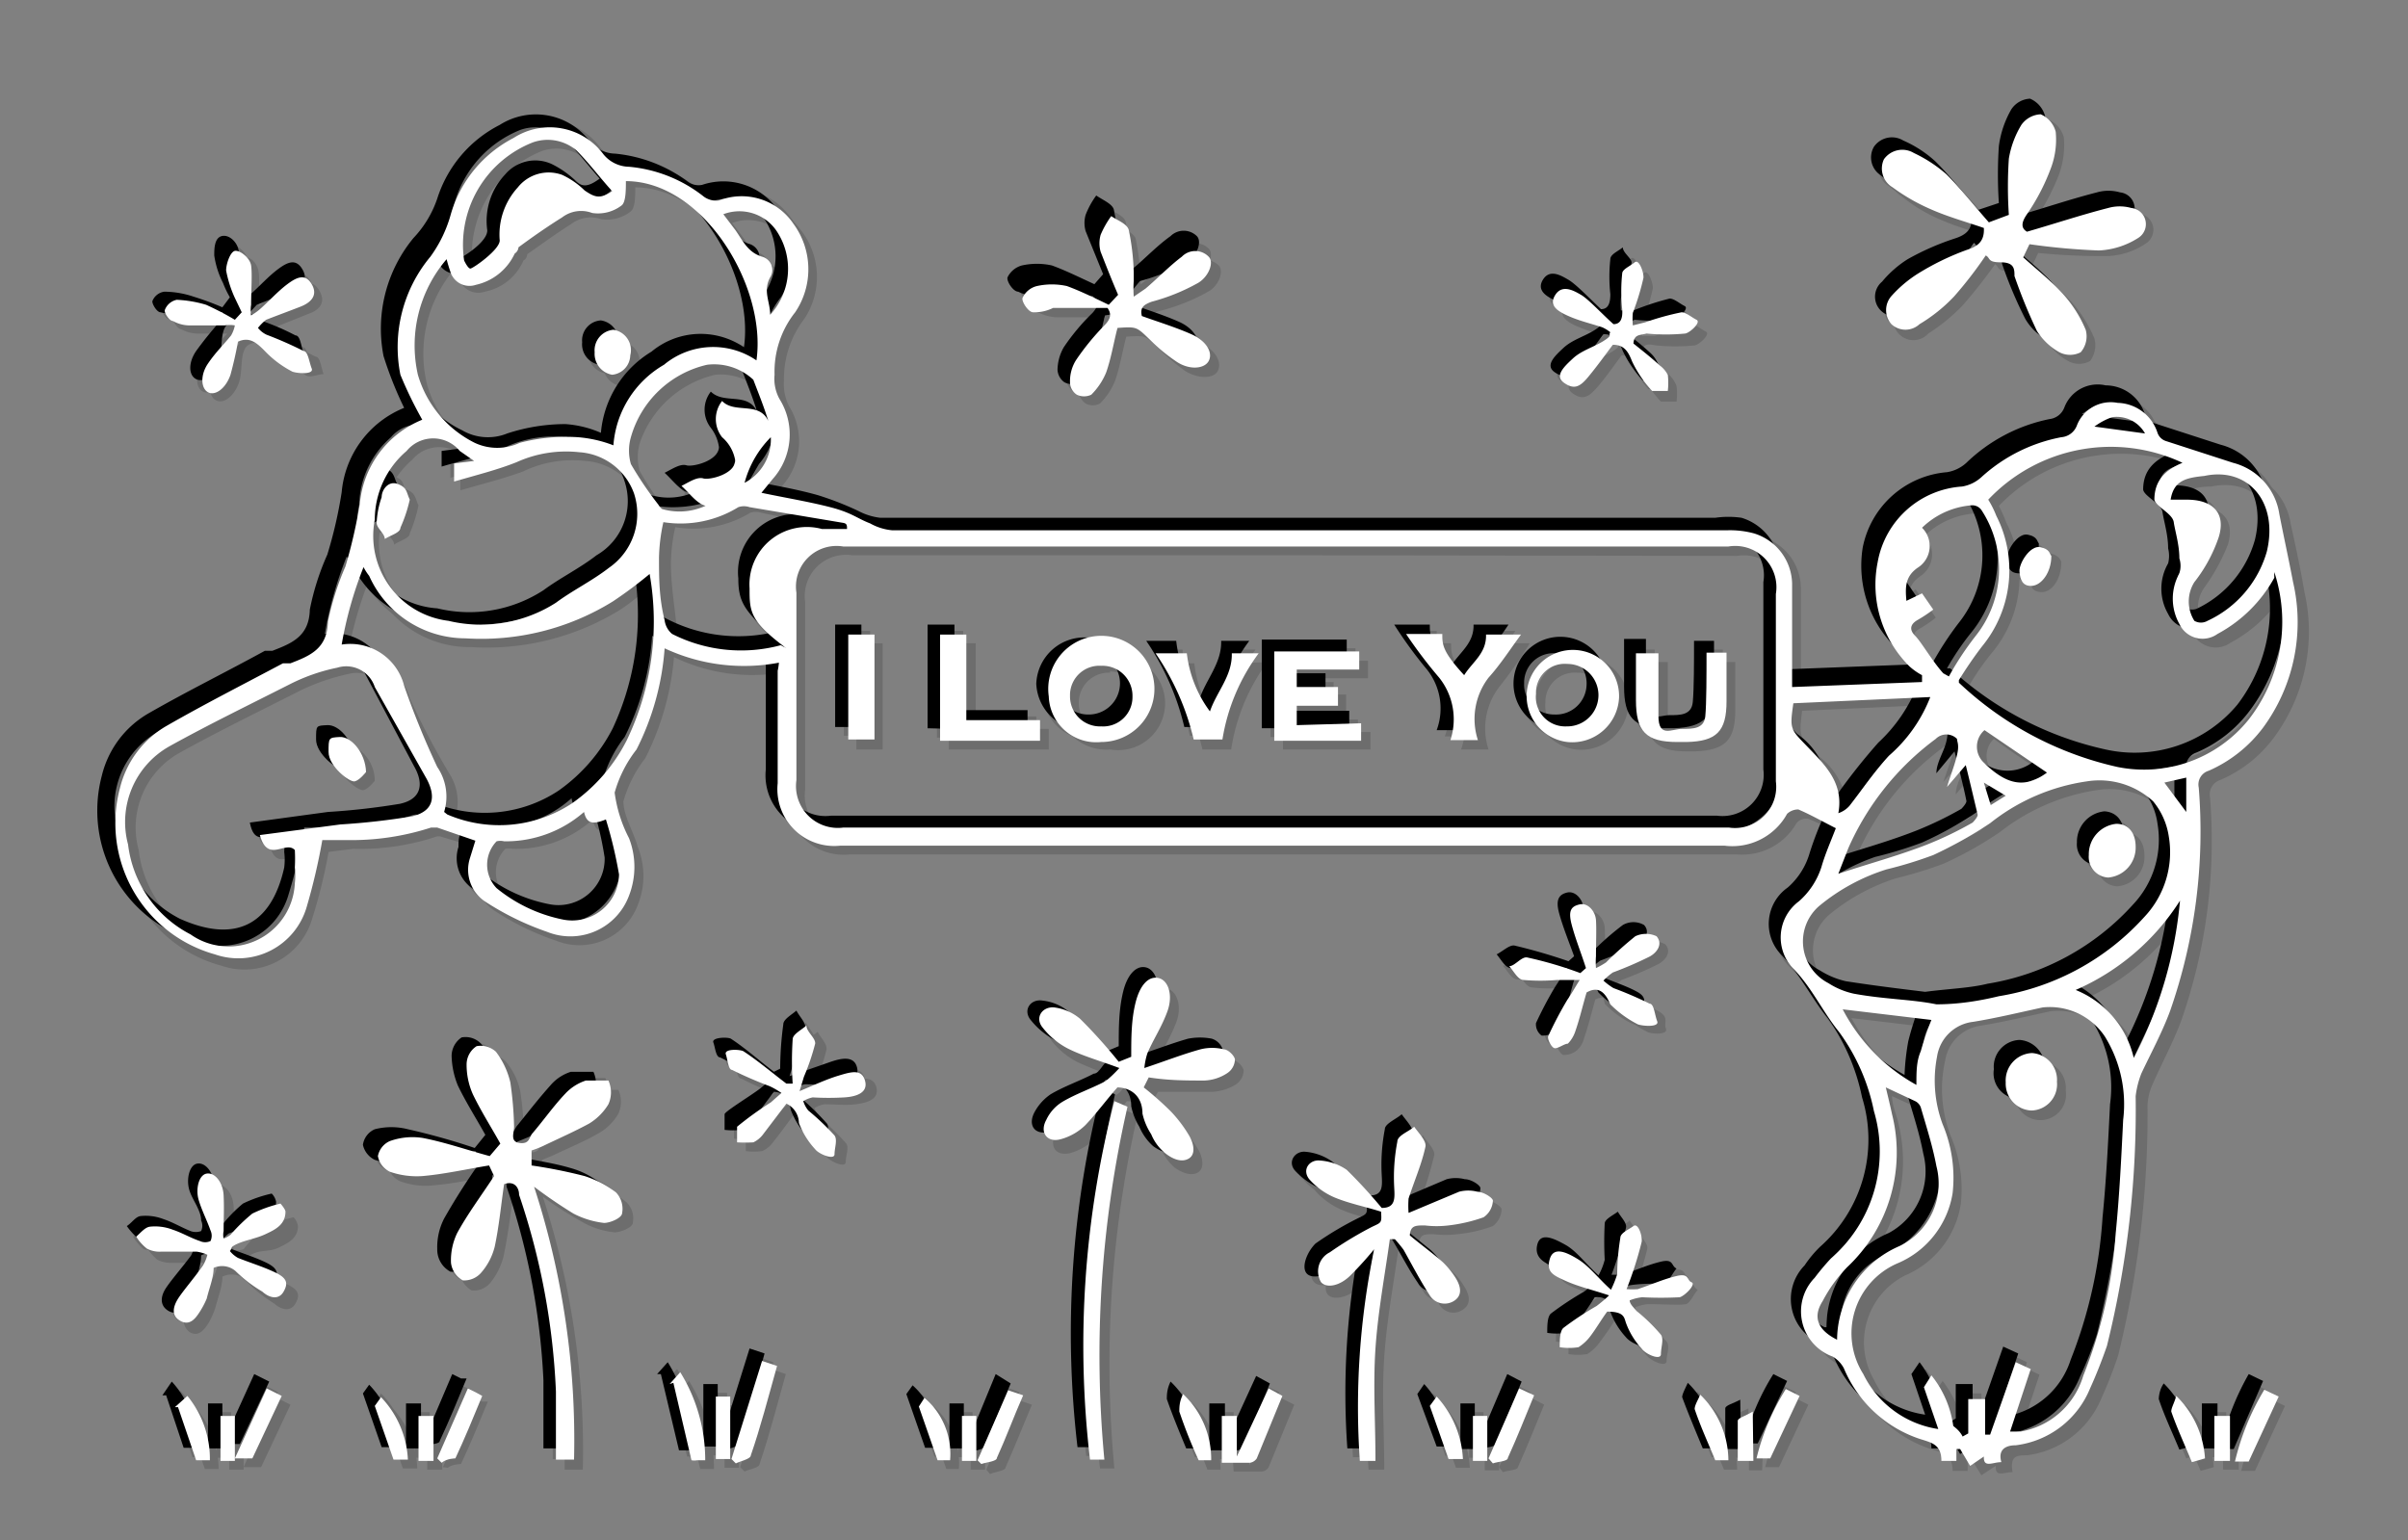 <svg xmlns="http://www.w3.org/2000/svg" viewBox="0 0 38.55 24.66"><rect x="0" y="0" width="38.55" height="24.66" fill="#808080" stroke="none"/><defs><style>.cls-1{isolation:isolate;}.cls-2{opacity:0.15;}.cls-2,.cls-3{mix-blend-mode:multiply;}.cls-4{fill:#fff;}</style></defs><title>convert-FIX-SVG-03</title><g class="cls-1"><g id="Layer_1" data-name="Layer 1"><g class="cls-2"><path d="M12.41,10.55a2.92,2.92,0,0,1-1.82-.22,4.35,4.35,0,0,1-.46,1.61,2,2,0,0,0-.35.69c0,.24.16.48.23.73a1.3,1.3,0,0,1,0,.93,1,1,0,0,1-1.32.57,4,4,0,0,1-1-.49.58.58,0,0,1-.24-.67c0-.1.06-.2.08-.3l-.71-.21a.12.12,0,0,0-.1,0,4.12,4.12,0,0,1-1.35.19,3.47,3.47,0,0,1-.39,0,8.23,8.23,0,0,1-.24,1.06,1.14,1.14,0,0,1-1.47.76A2.18,2.18,0,0,1,1.81,12.6a1.68,1.68,0,0,1,.75-1c.61-.35,1.24-.66,1.86-1l.12-.05c.31-.12.59-.22.61-.66a3.74,3.74,0,0,1,.28-.88,8.33,8.33,0,0,0,.22-1,1.62,1.62,0,0,1,1-1.35,5,5,0,0,1-.34-.83A2.28,2.28,0,0,1,6.83,4a1.83,1.83,0,0,0,.33-.69,2,2,0,0,1,1-1.22,1.08,1.08,0,0,1,1.44.26.54.54,0,0,0,.41.2,2.23,2.23,0,0,1,1.2.49.34.34,0,0,0,.24.05,1.05,1.05,0,0,1,1.19.37,1.2,1.2,0,0,1,.07,1.43,1.65,1.65,0,0,0-.33,1,.9.9,0,0,0,.08.4,1.07,1.07,0,0,1-.1,1.28l-.19.21c.39.08.75.14,1.11.24a5.73,5.73,0,0,1,.64.26,1,1,0,0,0,.34.11H27.61a1.4,1.4,0,0,1,.41.05.86.86,0,0,1,.61.81c0,.45,0,.9,0,1.35v.27l2.08-.08,0-.1c-.06-.05-.14-.09-.2-.15A1.84,1.84,0,0,1,30,9a1.51,1.51,0,0,1,1.36-1.21.61.61,0,0,0,.3-.15A2.73,2.73,0,0,1,33,6.91a.3.3,0,0,0,.25-.19.56.56,0,0,1,.65-.35.66.66,0,0,1,.63.47.27.27,0,0,0,.13.13l1.08.35a1,1,0,0,1,.74.82c.08.36.16.73.22,1.09a2.81,2.81,0,0,1-.48,2.33,2.06,2.06,0,0,1-.86.69.23.23,0,0,0-.16.27,8.87,8.87,0,0,1-.47,3.58c-.12.35-.31.68-.45,1a1,1,0,0,0-.09.36,16.17,16.17,0,0,1-.47,4,6.55,6.55,0,0,1-.27.69,1.49,1.49,0,0,1-1.18.91c-.15,0-.29.05-.24.27-.14,0-.28.09-.27-.09l-.23.14-.15-.26-.07,0,0,.19-.24,0c0-.25-.16-.29-.34-.35a2,2,0,0,1-1.23-1.13.39.39,0,0,0-.18-.18A.77.77,0,0,1,29,20.42a1.48,1.48,0,0,1,.26-.3,2.31,2.31,0,0,0,.66-2.39,3.24,3.24,0,0,0-.55-1.26c-.26-.32-.43-.7-.73-1a.71.71,0,0,1,.09-1.09,1.16,1.16,0,0,0,.35-.55c.06-.21.16-.41.24-.62-.2-.1-.4-.21-.6-.29a.18.18,0,0,0-.18.07,1,1,0,0,1-1,.5H13.4a.91.91,0,0,1-1-1c0-.6,0-1.2,0-1.8A1.1,1.1,0,0,0,12.41,10.55Zm8.13-1.86H13.45c-.52,0-.76.24-.76.75v3a.66.66,0,0,0,.75.75H27.63a.67.67,0,0,0,.75-.74v-3a.67.67,0,0,0-.77-.76ZM31.36,22.91l.09-.05v-.55h.27v.56l.08,0,.42-1.17.23.11-.33,1,.18,0a1.33,1.33,0,0,0,1-.9,7.47,7.47,0,0,0,.51-2.28c.06-.6.09-1.21.12-1.81a2.1,2.1,0,0,0-.28-1.34,1.07,1.07,0,0,0-1-.47c-.37.08-.74.17-1.12.24a.65.65,0,0,0-.58.55A2.17,2.17,0,0,0,31,18a2.18,2.18,0,0,1,.16,1.1,1.48,1.48,0,0,1-.88,1.13,1.21,1.21,0,0,0-.55,1.67,1.62,1.62,0,0,0,1.2.89l-.23-.68.13-.19a1.75,1.75,0,0,1,.35.81C31.23,22.79,31.31,22.85,31.36,22.91Zm-.05-12.07a5.27,5.27,0,0,0,2.54,1.34A2.14,2.14,0,0,0,36,11.46a2.54,2.54,0,0,0,.41-2.36.93.93,0,0,0,0,.1,2.29,2.29,0,0,1-.91.89.41.41,0,0,1-.61-.16.83.83,0,0,1,0-.81.4.4,0,0,0,0-.24,5.14,5.14,0,0,0-.09-.58c-.13-.15-.29-.25-.31-.36,0-.31.18-.48.46-.59a2.72,2.72,0,0,0-3.12.55l.13.27a1.91,1.91,0,0,1-.24,2.08A5.42,5.42,0,0,0,31.31,10.84ZM7.09,4.09A2.09,2.09,0,0,0,6.64,6,1.7,1.7,0,0,0,7.54,7a.84.84,0,0,0,.73,0,3.16,3.16,0,0,1,.92-.15,2,2,0,0,1,.57.14,1.64,1.64,0,0,1,.82-1.29,1.2,1.2,0,0,1,1.47-.07c.18-1.19-.85-2.88-2.08-2.88,0,.15,0,.34-.07.4a.64.64,0,0,1-.47.11.52.52,0,0,0-.49.08c-.24.15-.47.32-.7.48,0,0,0,.07-.06.11a.86.86,0,0,1-.62.49.32.32,0,0,1-.41-.21S7.12,4.18,7.09,4.09ZM31,16a10.38,10.38,0,0,0,1-.13,4,4,0,0,0,2.32-1.27,1.47,1.47,0,0,0,.39-1.29,1.07,1.07,0,0,0-.25-.56,1.26,1.26,0,0,0-1.06-.32,3.36,3.36,0,0,0-1.55.67,5.8,5.8,0,0,1-.91.52c-.24.1-.5.14-.75.22a3.19,3.19,0,0,0-1.07.58.76.76,0,0,0,.14,1.25,1.59,1.59,0,0,0,.41.16C30.12,15.92,30.56,16,31,16ZM4.11,13.31l1.28-.17A11.24,11.24,0,0,0,6.54,13c.33-.07.4-.3.24-.6-.27-.5-.54-1-.8-1.51a.5.5,0,0,0-.6-.31,3.41,3.41,0,0,0-.76.26c-.65.33-1.31.65-1.93,1A1.35,1.35,0,0,0,2,13.44a1.82,1.82,0,0,0,1,1.44c.88.4,1.46.12,1.67-.82a1,1,0,0,0,0-.25c0-.1,0-.21,0-.28C4.51,13.39,4.23,13.77,4.11,13.31ZM7.05,13a2.16,2.16,0,0,0,2-.18,2.88,2.88,0,0,0,.87-1,4.24,4.24,0,0,0,.37-2.67,4.85,4.85,0,0,1-.59.45,4,4,0,0,1-2.36.58,1.7,1.7,0,0,1-1.54-.94l-.09-.15a7.2,7.2,0,0,0-.35,1.24.91.91,0,0,1,1,.66A12.45,12.45,0,0,0,7,12.23.81.81,0,0,1,7.05,13Zm.43-5.67-.22-.16a.56.56,0,0,0-.86,0,1.5,1.5,0,0,0-.51,1.08A1.38,1.38,0,0,0,7.12,9.89a2.22,2.22,0,0,0,1.72-.3c.27-.2.58-.35.85-.56a1.06,1.06,0,0,0,.41-1.18,1,1,0,0,0-.89-.67,1.77,1.77,0,0,0-1,.17c-.31.11-.63.19-1,.3V7.36Zm5,3c-.46-.4-.55-.55-.54-.92a.92.92,0,0,1,1.15-.95,2.71,2.71,0,0,0,.41,0c0-.06-.05-.09-.08-.09L12,8.06a.3.3,0,0,0-.18,0,1.76,1.76,0,0,1-1.2.23,4,4,0,0,0-.07.57c0,.32.05.65.09,1a.32.32,0,0,0,.12.21A2.51,2.51,0,0,0,12.44,10.28Zm-.95-2.4c-.35.29-.51,0-.73-.21.12-.06.25-.15.35-.12s.51-.07.52-.29a.6.6,0,0,0-.12-.3.47.47,0,0,1,0-.58c.2.2.58,0,.73.31-.07-.23-.15-.44-.24-.66,0,0,0,0,0,0a.91.91,0,0,0-.74-.24A1.68,1.68,0,0,0,10,6.9a.81.81,0,0,0,0,.44,4.48,4.48,0,0,0,.43.64.27.27,0,0,0,.07.08A1,1,0,0,0,11.49,7.88Zm19.57,2.85a4.21,4.21,0,0,1,.42-.66,1.7,1.7,0,0,0,.11-2,.23.23,0,0,0-.16-.1,1.31,1.31,0,0,0-.81.36.43.43,0,0,1-.06.65c-.21.13-.21.3-.18.52l.25-.11.17.25a1.6,1.6,0,0,1-.23.16q-.21.11-.06.27ZM9.29,12.92A1.89,1.89,0,0,1,8,13.4a.14.14,0,0,0-.11,0,.53.53,0,0,0,0,.74A2.48,2.48,0,0,0,9,14.66a.73.73,0,0,0,.86-.75A5.9,5.9,0,0,0,9.64,13C9.42,13.15,9.33,13.12,9.29,12.92Zm21.82-.4,0,0c.06-.17.12-.34.17-.51s0-.21,0-.25a.23.23,0,0,0-.34,0,4.33,4.33,0,0,0-1.41,1.76c-.06.14-.11.29-.16.4.49-.15,1-.3,1.46-.48a4.9,4.9,0,0,0,.69-.34s.09-.09.08-.12c0-.26-.12-.52-.19-.8Zm-.26-1.43-2.2.09c0,.42,0,.42.24.71a1.14,1.14,0,0,1,.48,1,.41.41,0,0,0,.18-.12c.21-.26.4-.54.63-.79A2.44,2.44,0,0,0,30.85,11.09Zm-1.5,10.3a1.65,1.65,0,0,1,1-1.51,1.13,1.13,0,0,0,.56-1.27c-.07-.31-.17-.62-.26-.93a.23.23,0,0,0-.08-.11l-.48-.22v0c0,.15.07.29.1.43a2.49,2.49,0,0,1-.72,2.45,2.56,2.56,0,0,0-.39.54C29,21.06,29.07,21.25,29.35,21.39ZM34.7,7.92l.25,0c.42,0,.64.21.52.6a2.9,2.9,0,0,1-.39.71.56.56,0,0,0,0,.62.23.23,0,0,0,.22,0,1.72,1.72,0,0,0,.94-1.1c.19-.8-.29-1.36-1-1.22C35,7.59,34.74,7.63,34.7,7.92ZM9.74,3a7,7,0,0,0-.57-.64.7.7,0,0,0-.7-.13,1.76,1.76,0,0,0-1.1,1.88s.06.13.11.14S8,4,7.94,3.79a1.09,1.09,0,0,1,.29-.89A.61.61,0,0,1,9,2.75,1.47,1.47,0,0,1,9.35,3C9.45,3.1,9.55,3.14,9.74,3ZM34.1,16.88a6.59,6.59,0,0,0,.74-2.51,3.77,3.77,0,0,1-1.67,1.43A1.51,1.51,0,0,1,34.1,16.88Zm-3.23-.61-1.43-.17a2.89,2.89,0,0,0,1.19,1.21c0-.21,0-.38.06-.54A5,5,0,0,1,30.87,16.27ZM11.52,3.37l.19.26c.12.16.2.35.44.42a.23.23,0,0,1,.12.34c-.12.21,0,.39,0,.59a1.1,1.1,0,0,0,.1-1.36A.75.75,0,0,0,11.52,3.37Zm21.2,8.94-1-.68a.37.37,0,0,0,0,.54A.66.66,0,0,0,32.72,12.31Zm1.56-5.43a.56.56,0,0,0-.53-.26,1.55,1.55,0,0,0-.28.15l0,.06Zm-22.41.79a.81.81,0,0,0,.42-.77A1.58,1.58,0,0,0,11.87,7.67Zm22.73,4.8L35,13l0-.55Zm-2.55.21-.34-.2.1.35Z"/><path d="M8.49,19a12.78,12.78,0,0,1,.64,4.36H8.85c0-.37,0-.73,0-1.1a11.25,11.25,0,0,0-.59-3.14c0-.12-.08-.23-.23-.18,0,.34-.09.67-.16,1a1,1,0,0,1-.22.43.34.34,0,0,1-.29.11.44.44,0,0,1-.19-.27,1,1,0,0,1,.11-.49c.17-.3.37-.59.58-.91l-.07-.17a10.5,10.5,0,0,1-1.08.17,1.11,1.11,0,0,1-.51-.07.34.34,0,0,1-.2-.24.35.35,0,0,1,.19-.25,1.08,1.08,0,0,1,.53,0,10.69,10.69,0,0,1,1.07.3L8,18.26c-.15-.27-.31-.52-.43-.79A1.13,1.13,0,0,1,7.41,17a.37.37,0,0,1,.16-.29.33.33,0,0,1,.31.1,1.13,1.13,0,0,1,.23.48,5.67,5.67,0,0,1,.06.72c0,.09-.07.24.09.25s.15-.09.21-.15c.18-.21.34-.43.52-.63a.71.71,0,0,1,.33-.22c.12,0,.32,0,.37,0a.46.46,0,0,1,0,.38.77.77,0,0,1-.31.31,7.05,7.05,0,0,1-.73.36l-.18.07v.24c.29.06.58.1.85.18a1.33,1.33,0,0,1,.5.26.36.36,0,0,1,.1.33.34.34,0,0,1-.28.15,1.26,1.26,0,0,1-.5-.15C8.92,19.3,8.73,19.13,8.49,19Z"/><path d="M32.44,3.85l-.11.21c.21.19.45.37.64.58a1.94,1.94,0,0,1,.36.58.42.42,0,0,1-.07.36.39.39,0,0,1-.35,0,.91.91,0,0,1-.35-.35,7.32,7.32,0,0,1-.37-.87c0-.12,0-.22-.21-.23s-.16-.07-.24-.11a6.55,6.55,0,0,1-.52.66,3,3,0,0,1-.55.45.34.34,0,0,1-.45,0,.36.36,0,0,1,.05-.45,1.74,1.74,0,0,1,.41-.36A4.17,4.17,0,0,1,31.43,4c.2-.06.29-.15.27-.35a6.61,6.61,0,0,1-.85-.3,2.55,2.55,0,0,1-.61-.37.34.34,0,0,1-.13-.45.35.35,0,0,1,.47-.1,1.7,1.7,0,0,1,.52.35c.24.23.45.5.68.77l.32-.12c0-.3,0-.61,0-.91a1.59,1.59,0,0,1,.2-.59c0-.09.22-.19.3-.16a.38.38,0,0,1,.24.27,1.36,1.36,0,0,1-.07.6,4.19,4.19,0,0,1-.39.72c-.09.14-.1.22,0,.29.45-.14.87-.28,1.29-.39a.71.71,0,0,1,.38,0,.26.26,0,0,1,.1.48,1.28,1.28,0,0,1-.62.21A10.44,10.44,0,0,1,32.44,3.85Z"/><path d="M22.07,19.28c.21,0,.2-.15.19-.33a2.88,2.88,0,0,1,0-.72c0-.1.18-.17.27-.25.07.11.21.23.19.32-.06.28-.18.55-.27.83a.82.82,0,0,0,0,.23l.8-.34a.58.58,0,0,1,.29,0c.1,0,.24.09.25.15a.34.34,0,0,1-.14.26,1.89,1.89,0,0,1-.57.13,1.67,1.67,0,0,1-.38,0c-.14,0-.23,0-.23.17l.52.43a.79.79,0,0,1,.19.22c.08.13.15.28,0,.39a.27.27,0,0,1-.39-.09c-.16-.23-.28-.48-.42-.72,0-.07-.1-.12-.14-.18l-.09,0c-.08.58-.19,1.16-.23,1.75s0,1.19,0,1.8h-.25A12.48,12.48,0,0,1,21.9,20c-.15.16-.26.3-.39.43s-.37.2-.47.1-.05-.34.14-.48a4.28,4.28,0,0,1,.69-.4c.14-.08.14-.07.13-.25a6.34,6.34,0,0,1-.74-.23,1.06,1.06,0,0,1-.4-.29.17.17,0,0,1,.15-.3.87.87,0,0,1,.44.16A8,8,0,0,1,22.07,19.28Z"/><path d="M17.86,17l.19-.08c0-.29,0-.58.08-.87s.21-.42.36-.39.24.28.14.54-.22.44-.32.66a1.44,1.44,0,0,0,0,.24c.34-.11.62-.22.91-.3a.93.93,0,0,1,.37,0c.07,0,.17.1.17.16a.28.28,0,0,1-.11.23.85.85,0,0,1-.38.12c-.28,0-.57,0-.88-.05l-.08.15.43.38a2.19,2.19,0,0,1,.29.39c.07.12.11.3,0,.37a.46.46,0,0,1-.38-.08,1,1,0,0,1-.22-.3,1.09,1.09,0,0,1-.13-.34c0-.24-.15-.41-.41-.42-.17.2-.32.42-.51.61a.84.84,0,0,1-.39.22c-.23.06-.35-.1-.24-.31a.83.83,0,0,1,.27-.29c.21-.12.46-.21.68-.33a1,1,0,0,0,.22-.21c-.32-.12-.57-.19-.81-.31a1.26,1.26,0,0,1-.42-.34.19.19,0,0,1,.19-.31.75.75,0,0,1,.41.17C17.44,16.49,17.63,16.73,17.86,17Z"/><path d="M18.23,5c.27.1.53.18.78.29s.35.3.29.44-.33.14-.54,0a3.54,3.54,0,0,1-.42-.35c-.2-.21-.2-.21-.51-.19-.06.24-.1.48-.18.71a1.24,1.24,0,0,1-.24.37.26.26,0,0,1-.23,0,.29.29,0,0,1-.11-.2.88.88,0,0,1,.1-.36,4.79,4.79,0,0,1,.46-.55c.1-.1.12-.17.05-.27l-.87,0a.62.62,0,0,1-.33-.07c-.08,0-.18-.17-.17-.23a.36.36,0,0,1,.24-.19,1.09,1.09,0,0,1,.47.06c.23.07.44.19.68.29l.14-.16c-.09-.23-.19-.45-.27-.68a.53.53,0,0,1,0-.27,1.34,1.34,0,0,1,.17-.31c.1.07.26.13.28.22a3.83,3.83,0,0,1,.08.68s0,.1,0,.15,0,.16.05.24a.91.91,0,0,0,.19-.13c.2-.17.38-.36.59-.51a.3.3,0,0,1,.42,0c.09.09,0,.33-.17.42a3.9,3.9,0,0,1-.73.31C18.24,4.82,18.19,4.87,18.23,5Z"/><path d="M25.34,15.83c-.06.21-.11.42-.18.63a.39.39,0,0,1-.12.19.28.28,0,0,1-.22.07.22.22,0,0,1-.09-.2A3.81,3.81,0,0,1,25,16l.19-.32h-.36a2.41,2.41,0,0,1-.54,0c-.09,0-.16-.14-.23-.22.1,0,.21-.16.29-.14.28.06.55.16.86.25l.09-.08c-.09-.24-.17-.46-.24-.69s0-.3.14-.33.24.11.25.25,0,.39,0,.58a1.08,1.08,0,0,0,0,.19.61.61,0,0,0,.16-.09,3.72,3.72,0,0,1,.48-.41.32.32,0,0,1,.33,0c.11.12,0,.26-.12.33s-.38.16-.57.25a.61.61,0,0,0-.16.12.61.61,0,0,0,.16.12c.19.09.4.15.58.25s.08.19.13.28c-.11,0-.23.09-.31.05a1.5,1.5,0,0,1-.44-.32C25.65,15.86,25.55,15.71,25.34,15.83Z"/><path d="M3.7,5.06l.12-.16a1.23,1.23,0,0,1-.11-.23,1.41,1.41,0,0,1-.14-.44c0-.1.05-.28.13-.3s.24.09.26.23,0,.41,0,.62C4,4.84,4,4.9,4,5a.74.74,0,0,0,.13-.08c.15-.14.29-.29.45-.42s.29-.17.39,0,0,.28-.18.35-.36.14-.54.22-.1.08-.14.12a1.49,1.49,0,0,0,.14.12,4.47,4.47,0,0,1,.6.25c.07,0,.08.18.12.28s-.23.09-.31,0a1.62,1.62,0,0,1-.45-.34c-.12-.13-.24-.22-.42-.14s-.1.42-.18.63-.24.34-.36.28-.13-.27,0-.46a5.45,5.45,0,0,1,.38-.46.43.43,0,0,0,.05-.16.43.43,0,0,0-.16-.05L3,5.17a.68.68,0,0,1-.29-.06c-.06,0-.14-.14-.13-.19a.24.24,0,0,1,.19-.15,1.5,1.5,0,0,1,.47.08A4.48,4.48,0,0,1,3.7,5.06Z"/><path d="M3.36,20.24c0,.16-.07.33-.11.49a.8.8,0,0,1-.11.25c-.07.11-.16.23-.3.15a.21.21,0,0,1,0-.33c.12-.2.27-.37.41-.56a.85.85,0,0,0,.06-.17A.48.48,0,0,0,3.09,20c-.19,0-.38,0-.57,0A.4.4,0,0,1,2.3,20a.82.82,0,0,1-.17-.2c.07-.05.14-.15.21-.16a1.14,1.14,0,0,1,.37.05c.15,0,.28.13.43.19a.2.2,0,0,0,.17,0,.2.2,0,0,0,0-.17c-.05-.16-.14-.32-.19-.49s0-.4.13-.42.26.14.27.35a5.42,5.42,0,0,1,0,.57.93.93,0,0,0,0,.13.45.45,0,0,0,.12-.06A2.19,2.19,0,0,1,4,19.43a1.4,1.4,0,0,1,.46-.16s.07.08.07.13c0,.2-.17.28-.32.35l-.44.16c-.05,0-.08.08-.13.12a1.21,1.21,0,0,0,.14.1c.19.08.39.14.58.23s.22.17.15.31a.24.24,0,0,1-.35,0,2.31,2.31,0,0,1-.42-.34A.34.34,0,0,0,3.36,20.24Z"/><path d="M12.53,17.62c-.13.17-.25.34-.38.5s-.09.1-.15.11a1,1,0,0,1-.25,0c0-.08,0-.21,0-.25s.36-.26.54-.39l.18-.15-.2-.11a6.21,6.21,0,0,1-.59-.26c-.06,0-.08-.16-.11-.24s.22-.09.28,0c.23.15.44.33.69.52l.1-.05a5.39,5.39,0,0,1,.05-.71c0-.08.14-.14.21-.22.05.1.16.2.14.29a2.55,2.55,0,0,1-.18.53l-.07.24.63-.26c.16-.05.37-.1.42.09s-.17.25-.33.27-.33,0-.5,0l-.16.06a.71.71,0,0,0,.08.15,4.17,4.17,0,0,1,.43.41c0,.06,0,.2,0,.3s-.25,0-.32-.08a1.45,1.45,0,0,1-.26-.43A.31.31,0,0,0,12.53,17.62Z"/><path d="M26.09,5.44c.15.13.29.23.42.35a.35.35,0,0,1,.13.19.7.7,0,0,1,0,.25c-.09,0-.21,0-.25,0a2,2,0,0,1-.31-.46c-.07-.16-.13-.28-.32-.28a4.6,4.6,0,0,1-.39.51c-.1.11-.23.21-.38.1s0-.26.13-.38.33-.19.49-.29a.45.45,0,0,0,.11-.13l-.12-.09A4.88,4.88,0,0,1,25.06,5c-.14-.06-.33-.16-.22-.34s.29-.07.41,0,.34.3.52.47c.13,0,.15-.1.15-.24a2.09,2.09,0,0,1,0-.56c0-.07.12-.13.19-.19s.15.18.14.25-.11.37-.16.56,0,.14-.05.2l.21,0c.19-.06.38-.15.57-.19s.16.08.24.12-.1.21-.18.22a2.56,2.56,0,0,1-.62,0C26.19,5.31,26.1,5.3,26.09,5.44Z"/><path d="M25.67,20.91c-.08.13-.17.26-.26.38a.57.57,0,0,1-.19.19,1.06,1.06,0,0,1-.31,0c0-.1,0-.25.07-.31a3.58,3.58,0,0,1,.52-.34,1.54,1.54,0,0,0,.2-.18,6.18,6.18,0,0,1-.69-.23c-.14-.06-.31-.14-.26-.34s.27-.11.45,0,.32.29.53.48a1,1,0,0,0,.1-.24,5.63,5.63,0,0,1,.05-.59c0-.07.14-.12.21-.19.05.09.15.19.13.26a7,7,0,0,1-.23.75,1,1,0,0,0,.17,0c.21-.07.41-.16.62-.21s.16.07.25.11c-.06.08-.12.21-.19.23a4.18,4.18,0,0,1-.61.05l-.2.05a1,1,0,0,0,.12.17c.12.13.28.24.39.38s0,.21,0,.31-.25,0-.32-.09a1.22,1.22,0,0,1-.25-.41C25.94,21,25.89,20.89,25.67,20.91Z"/><path d="M17.78,17.57l.21.09a17.88,17.88,0,0,0-.37,5.65l-.23,0A15.92,15.92,0,0,1,17.78,17.57Z"/><path d="M19.5,22.61h.25v.65l.5-1.08.23.11c-.15.34-.28.66-.42,1a.12.12,0,0,1-.11.07H19.5Z"/><path d="M12.38,21.81c-.14.5-.27,1-.42,1.44,0,.06-.16.08-.24.12l-.07-.07.49-1.57Z"/><path d="M10.66,22.1l.18-.18a2.8,2.8,0,0,1,.4,1.4l-.14,0H11l-.3-1.25Z"/><path d="M4.22,22.17l.23.12L4,23.34H3.71Z"/><path d="M16.32,22.29c-.14.34-.27.66-.42,1,0,.06-.16.07-.25.1l-.06-.07.49-1.12Z"/><path d="M6.89,23.29l.49-1.11.14.06.09.06c-.14.33-.28.67-.43,1,0,0-.14,0-.21.06Z"/><path d="M28.53,22.18l.22.11-.46,1.05h-.23A3.93,3.93,0,0,1,28.53,22.18Z"/><path d="M35.91,23.35h-.22a3.88,3.88,0,0,1,.47-1.16l.22.12Z"/><path d="M23.78,23.3l.49-1.13.23.12c-.14.34-.27.67-.42,1,0,0-.16,0-.24.08Z"/><path d="M3.3,23.33l-.22,0-.28-.84H2.74l.15-.22A1.52,1.52,0,0,1,3.3,23.33Z"/><path d="M27.61,23.33l-.21,0c-.11-.28-.23-.55-.33-.82,0-.05.05-.13.1-.23A1.53,1.53,0,0,1,27.61,23.33Z"/><path d="M35,23.35c-.12-.29-.23-.54-.32-.8,0-.06,0-.15.07-.26a1.57,1.57,0,0,1,.46,1Z"/><path d="M22.83,22.46l.11-.15a1.56,1.56,0,0,1,.42,1l-.22,0Z"/><path d="M14.65,22.46l.1-.14a1.21,1.21,0,0,1,.4,1l-.19,0Z"/><path d="M6,22.46l.1-.15a1.5,1.5,0,0,1,.43,1l-.23,0Z"/><path d="M19.34,23.33l-.21,0c-.11-.28-.22-.53-.31-.79,0-.06,0-.15.06-.27A1.45,1.45,0,0,1,19.34,23.33Z"/><path d="M11.64,22.3v1H11.4v-1Z"/><path d="M35.64,23.33h-.25v-.72h.25Z"/><path d="M3.7,23.34H3.47v-.73H3.7Z"/><path d="M6.88,23.34H6.64v-.73h.24Z"/><path d="M15.34,22.61h.23v.72h-.23Z"/><path d="M23.75,23.34h-.23v-.73h.23Z"/><path d="M28,23.34h-.26c0-.22,0-.44,0-.65,0-.05.14-.08.25-.14Z"/><path d="M21.74,11.52v.28h-1.4V10.38H21.7v.28h-1v.26h.65v.3h-.65v.3Z"/><path d="M25,11.83a.75.75,0,1,1,.84-.73A.76.76,0,0,1,25,11.83Zm0-.25a.49.49,0,1,0-.49-.5A.48.48,0,0,0,25,11.58Z"/><path d="M17.57,11.83a.75.75,0,1,1,0-1.48.75.75,0,1,1,0,1.48Zm0-1.23a.48.48,0,0,0-.5.49.49.49,0,0,0,.5.49.49.49,0,1,0,0-1Z"/><path d="M22.46,10.1H23c0,.17,0,.28.35.65.13-.21.36-.35.35-.65h.56a6.92,6.92,0,0,1-.52.69,1.1,1.1,0,0,0-.17,1h-.44a1,1,0,0,0-.18-1C22.79,10.58,22.63,10.33,22.46,10.1Z"/><path d="M27.26,10.4h.32v.77c0,.49-.16.64-.64.66h-.15c-.49,0-.65-.18-.65-.67V10.4h.35c0,.32,0,.64,0,1s.21.22.38.22.35,0,.37-.2C27.28,11.05,27.26,10.73,27.26,10.4Z"/><path d="M15,11.81V10.1h.42v1.37h1.17v.34Z"/><path d="M20.1,10.4a3,3,0,0,0-.58,1.38h-.47a4,4,0,0,0-.61-1.38h.49a1.74,1.74,0,0,0,.37.94c.1-.33.35-.58.34-.94Z"/><path d="M13.93,11.78h-.42V10.1h.42Z"/><path d="M32.87,17.26a.41.41,0,0,1-.41.46.41.41,0,0,1-.4-.45.45.45,0,0,1,.41-.47A.44.44,0,0,1,32.87,17.26Z"/><path d="M32.78,8.84c0,.27-.15.48-.31.48s-.19-.1-.19-.22.17-.43.32-.4A.45.45,0,0,1,32.78,8.84Z"/><path d="M10,5.63c0,.2-.13.35-.29.35a.33.33,0,0,1-.29-.35.33.33,0,0,1,.31-.36A.34.34,0,0,1,10,5.63Z"/><path d="M34.13,13.5a.47.47,0,0,1-.44.49.33.33,0,0,1-.31-.35.5.5,0,0,1,.44-.51A.31.31,0,0,1,34.13,13.5Z"/><path d="M5.8,12.3s-.1.14-.18.15-.41-.24-.42-.47,0-.22.18-.23S5.8,12,5.8,12.3Z"/><path d="M6.5,7.89a2.2,2.2,0,0,1-.14.45c-.05.08-.17.12-.25.18S6,8.35,6,8.26a1.56,1.56,0,0,1,.08-.41c0-.12.11-.26.26-.21S6.45,7.82,6.5,7.89Z"/><path d="M12.61,10.75a2.86,2.86,0,0,1-1.82-.23,4.4,4.4,0,0,1-.46,1.62,2,2,0,0,0-.35.69c0,.23.16.48.23.73a1.24,1.24,0,0,1,0,.93,1,1,0,0,1-1.31.57,4.28,4.28,0,0,1-1-.49.59.59,0,0,1-.23-.67c0-.1,0-.2.08-.3l-.71-.21H7a3.88,3.88,0,0,1-1.35.2l-.39.05A8.22,8.22,0,0,1,5,14.7a1.13,1.13,0,0,1-1.46.76A2.18,2.18,0,0,1,2,12.8a1.61,1.61,0,0,1,.75-1c.61-.35,1.24-.66,1.86-1l.12,0c.31-.12.59-.23.6-.66a4.09,4.09,0,0,1,.28-.88,7.08,7.08,0,0,0,.23-1,1.61,1.61,0,0,1,1-1.35,6,6,0,0,1-.33-.83A2.28,2.28,0,0,1,7,4.2a1.72,1.72,0,0,0,.33-.68,2,2,0,0,1,1-1.22,1.08,1.08,0,0,1,1.44.26.54.54,0,0,0,.41.2,2.3,2.3,0,0,1,1.2.48.29.29,0,0,0,.24.06,1.06,1.06,0,0,1,1.19.37,1.22,1.22,0,0,1,.07,1.43,1.58,1.58,0,0,0-.33,1,.78.78,0,0,0,.08.4,1.07,1.07,0,0,1-.1,1.27L12.33,8c.39.08.75.14,1.1.24a5,5,0,0,1,.64.25,1,1,0,0,0,.35.11H27.8a1.47,1.47,0,0,1,.42,0,.86.86,0,0,1,.61.81c0,.45,0,.9,0,1.35v.27L30.91,11l0-.11a.72.72,0,0,1-.2-.14,1.84,1.84,0,0,1-.55-1.62A1.5,1.5,0,0,1,31.55,8a.6.6,0,0,0,.31-.15,2.68,2.68,0,0,1,1.33-.7.29.29,0,0,0,.24-.19.57.57,0,0,1,.66-.35.66.66,0,0,1,.63.47.24.24,0,0,0,.13.13l1.08.35a1,1,0,0,1,.74.82c.08.36.16.73.22,1.09a2.85,2.85,0,0,1-.48,2.33,2.09,2.09,0,0,1-.87.69.24.24,0,0,0-.16.27,8.72,8.72,0,0,1-.46,3.58c-.13.35-.31.68-.45,1a.91.91,0,0,0-.09.36,16.17,16.17,0,0,1-.47,4,6.55,6.55,0,0,1-.27.69,1.49,1.49,0,0,1-1.19.91c-.15,0-.28,0-.23.27-.14,0-.28.09-.27-.1l-.23.15-.16-.26-.06,0,0,.19-.24,0c0-.26-.16-.29-.35-.35a2,2,0,0,1-1.22-1.13.46.46,0,0,0-.18-.19.77.77,0,0,1-.28-1.26,1.48,1.48,0,0,1,.26-.3,2.31,2.31,0,0,0,.66-2.39,3.34,3.34,0,0,0-.55-1.27c-.26-.31-.44-.7-.73-1a.71.71,0,0,1,.09-1.09,1.16,1.16,0,0,0,.35-.55,5.27,5.27,0,0,1,.24-.62c-.2-.1-.4-.21-.6-.29a.2.2,0,0,0-.19.07,1,1,0,0,1-.95.5H13.6a.91.91,0,0,1-1-1c0-.6,0-1.2,0-1.8A1,1,0,0,0,12.61,10.75Zm8.13-1.86h-7.1a.66.66,0,0,0-.75.75v3a.67.67,0,0,0,.75.76H27.83a.66.66,0,0,0,.74-.74v-3a.66.66,0,0,0-.76-.76ZM31.56,23.11l.09-.06v-.54h.27v.56l.08,0,.42-1.17.23.11-.33,1,.17,0a1.33,1.33,0,0,0,1-.9A7.47,7.47,0,0,0,34,19.81c.06-.6.09-1.21.12-1.81a2,2,0,0,0-.29-1.34,1.06,1.06,0,0,0-1-.47c-.37.08-.74.17-1.11.23a.67.67,0,0,0-.58.56,2.09,2.09,0,0,0,.09,1.21,2.16,2.16,0,0,1,.16,1.09,1.49,1.49,0,0,1-.89,1.14A1.2,1.2,0,0,0,30,22.09a1.58,1.58,0,0,0,1.2.88l-.23-.67.13-.19a1.72,1.72,0,0,1,.34.81C31.43,23,31.51,23,31.56,23.11Zm0-12.07a5.36,5.36,0,0,0,2.54,1.34,2.14,2.14,0,0,0,2.11-.72,2.54,2.54,0,0,0,.41-2.36.9.9,0,0,0,0,.09,2.25,2.25,0,0,1-.91.9.41.41,0,0,1-.61-.16.81.81,0,0,1,0-.81.49.49,0,0,0,0-.24c0-.22-.07-.44-.09-.58s-.29-.25-.31-.36c0-.31.18-.48.46-.59A2.7,2.7,0,0,0,32,8.1a2.21,2.21,0,0,1,.12.27,1.89,1.89,0,0,1-.23,2.08A4.2,4.2,0,0,0,31.51,11ZM7.29,4.29a2.09,2.09,0,0,0-.45,1.88,1.7,1.7,0,0,0,.9,1.06.84.84,0,0,0,.73,0,2.86,2.86,0,0,1,.92-.15,1.7,1.7,0,0,1,.57.14A1.69,1.69,0,0,1,10.77,6a1.23,1.23,0,0,1,1.48-.07C12.42,4.72,11.4,3,10.17,3c0,.14,0,.34-.08.39a.61.61,0,0,1-.46.12.52.52,0,0,0-.49.08c-.24.15-.47.32-.7.48,0,0,0,.07-.06.1a.85.85,0,0,1-.62.5.32.32,0,0,1-.41-.21C7.33,4.43,7.31,4.37,7.29,4.29ZM31.16,16.22c.38,0,.72-.06,1-.13a4,4,0,0,0,2.33-1.27,1.51,1.51,0,0,0,.39-1.29,1.07,1.07,0,0,0-.25-.56,1.26,1.26,0,0,0-1.06-.32,3.32,3.32,0,0,0-1.55.67,5.85,5.85,0,0,1-.91.51,6.49,6.49,0,0,1-.75.23,3.19,3.19,0,0,0-1.07.58.75.75,0,0,0,.14,1.24,1.32,1.32,0,0,0,.41.17C30.31,16.12,30.75,16.17,31.16,16.22ZM4.31,13.51l1.28-.17a11.24,11.24,0,0,0,1.15-.13c.33-.07.4-.3.23-.6l-.8-1.51a.49.49,0,0,0-.59-.31,3.41,3.41,0,0,0-.76.26c-.65.33-1.31.65-1.94,1a1.37,1.37,0,0,0-.66,1.56,1.86,1.86,0,0,0,1,1.44c.88.39,1.46.12,1.67-.82a1,1,0,0,0,0-.25,2.6,2.6,0,0,0,0-.28C4.71,13.59,4.43,14,4.31,13.51Zm2.94-.32a2.14,2.14,0,0,0,2-.19,2.76,2.76,0,0,0,.87-1,4.31,4.31,0,0,0,.37-2.67c-.21.16-.38.32-.59.45a4.07,4.07,0,0,1-2.36.58A1.69,1.69,0,0,1,6,9.42l-.09-.14a6.4,6.4,0,0,0-.35,1.24.91.91,0,0,1,1,.66,12.45,12.45,0,0,0,.66,1.25A.84.84,0,0,1,7.25,13.19Zm.43-5.67-.22-.16a.56.56,0,0,0-.86,0,1.48,1.48,0,0,0-.51,1.08,1.37,1.37,0,0,0,1.23,1.62A2.18,2.18,0,0,0,9,9.79c.27-.2.58-.35.85-.56a1,1,0,0,0,.4-1.18,1,1,0,0,0-.88-.67,1.82,1.82,0,0,0-1,.17c-.3.11-.62.19-1,.3V7.56Zm5,3c-.46-.4-.55-.55-.55-.92a.93.93,0,0,1,1.16-1l.4,0c0-.06,0-.09-.07-.09l-1.43-.3a.28.28,0,0,0-.18,0,1.76,1.76,0,0,1-1.2.23,2.86,2.86,0,0,0-.07.57c0,.32.05.64.09,1a.32.32,0,0,0,.12.22A2.5,2.5,0,0,0,12.64,10.48Zm-1-2.41c-.36.3-.51,0-.73-.2.12-.06.25-.15.35-.12s.51-.07.52-.29a.56.56,0,0,0-.13-.31.5.5,0,0,1,0-.58c.21.21.59,0,.74.32-.07-.23-.16-.45-.24-.66,0,0,0,0,0,0A.91.91,0,0,0,11.45,6,1.68,1.68,0,0,0,10.24,7.1a.82.82,0,0,0,0,.44,5.12,5.12,0,0,0,.43.64.27.27,0,0,0,.07.08A1,1,0,0,0,11.69,8.07Zm19.56,2.86a5.05,5.05,0,0,1,.43-.66,1.73,1.73,0,0,0,.11-2,.26.26,0,0,0-.16-.09,1.29,1.29,0,0,0-.81.36.42.42,0,0,1-.06.64c-.21.14-.21.31-.18.53l.25-.11.17.25a2.44,2.44,0,0,1-.23.16q-.21.1-.06.27ZM9.49,13.12a1.83,1.83,0,0,1-1.28.47.42.42,0,0,0-.12,0,.54.54,0,0,0,0,.75,2.44,2.44,0,0,0,1.06.48.74.74,0,0,0,.87-.75,5.9,5.9,0,0,0-.21-.88C9.62,13.35,9.53,13.32,9.49,13.12Zm21.82-.4,0,0c0-.17.12-.34.16-.51s0-.21,0-.26a.24.24,0,0,0-.34,0,4.27,4.27,0,0,0-1.41,1.76c-.06.14-.12.29-.16.4.49-.16,1-.3,1.45-.48a4.52,4.52,0,0,0,.7-.34s.09-.09.08-.13c-.05-.25-.12-.51-.19-.79Zm-.26-1.44-2.2.1c-.05.42-.05.41.24.71a1.14,1.14,0,0,1,.48,1.05.41.41,0,0,0,.18-.12,9.92,9.92,0,0,1,.63-.79A2.5,2.5,0,0,0,31.05,11.28Zm-1.5,10.31a1.65,1.65,0,0,1,1-1.51,1.12,1.12,0,0,0,.55-1.27c-.06-.31-.16-.62-.25-.93a.19.19,0,0,0-.08-.11l-.48-.22v0c0,.15.07.29.1.43a2.52,2.52,0,0,1-.72,2.45,2.56,2.56,0,0,0-.39.54C29.17,21.25,29.27,21.45,29.55,21.59ZM34.9,8.11l.25,0c.41,0,.63.2.52.6a3.09,3.09,0,0,1-.39.71.56.56,0,0,0,0,.62.23.23,0,0,0,.22.05A1.74,1.74,0,0,0,36.4,9c.19-.79-.29-1.36-1-1.21C35.16,7.79,34.94,7.83,34.9,8.11ZM9.94,3.2c-.19-.22-.37-.45-.57-.65a.71.71,0,0,0-.7-.13,1.78,1.78,0,0,0-1.1,1.89c0,.05.06.13.1.14.19,0,.49-.27.47-.46a1.08,1.08,0,0,1,.29-.89.63.63,0,0,1,.75-.16,1.54,1.54,0,0,1,.36.25C9.65,3.3,9.75,3.34,9.94,3.2ZM34.3,17.08A6.77,6.77,0,0,0,35,14.57,3.77,3.77,0,0,1,33.37,16,1.54,1.54,0,0,1,34.3,17.08Zm-3.23-.61-1.43-.17a3,3,0,0,0,1.19,1.21,3.86,3.86,0,0,1,.06-.54A5,5,0,0,1,31.07,16.47ZM11.72,3.57l.19.25c.12.17.2.36.44.43a.23.23,0,0,1,.12.33c-.12.22,0,.4,0,.6a1.11,1.11,0,0,0,.1-1.36A.74.74,0,0,0,11.72,3.57Zm21.2,8.94c-.35-.23-.69-.45-1-.68a.37.37,0,0,0,0,.54A.66.66,0,0,0,32.92,12.51Zm1.56-5.43A.56.56,0,0,0,34,6.82a1.08,1.08,0,0,0-.28.15l0,0Zm-22.41.79a.78.78,0,0,0,.41-.77A1.6,1.6,0,0,0,12.07,7.87Zm22.72,4.8.36.49,0-.55Zm-2.54.21-.34-.2L32,13Z"/><path d="M8.69,19.16a13.08,13.08,0,0,1,.64,4.37H9.2l-.16,0c0-.36,0-.73,0-1.09a11.18,11.18,0,0,0-.59-3.14c0-.13-.08-.24-.23-.18-.05.34-.09.67-.16,1a1.1,1.1,0,0,1-.22.43.34.34,0,0,1-.29.11.4.4,0,0,1-.19-.27,1,1,0,0,1,.11-.49A10.55,10.55,0,0,1,8.05,19L8,18.81c-.37.06-.72.14-1.08.17a1.17,1.17,0,0,1-.52-.07.35.35,0,0,1-.19-.24.32.32,0,0,1,.19-.25,1.07,1.07,0,0,1,.53-.05,10.69,10.69,0,0,1,1.07.3l.17-.21c-.15-.27-.31-.52-.44-.79a1.33,1.33,0,0,1-.1-.48.36.36,0,0,1,.16-.29.34.34,0,0,1,.31.1,1.07,1.07,0,0,1,.23.48,5.67,5.67,0,0,1,.06.72c0,.09-.07.24.09.25s.15-.09.21-.15c.17-.21.34-.43.52-.63a.71.71,0,0,1,.33-.22c.12,0,.32,0,.36,0a.46.46,0,0,1,0,.38.84.84,0,0,1-.31.31c-.24.14-.49.24-.74.36l-.17.07v.24c.29.06.58.1.85.18a1.33,1.33,0,0,1,.5.26.36.36,0,0,1,.1.33c0,.07-.19.15-.29.15a1.27,1.27,0,0,1-.49-.15A6,6,0,0,1,8.69,19.16Z"/><path d="M32.63,4.05l-.1.21c.21.19.44.37.64.58a2.17,2.17,0,0,1,.36.58.42.42,0,0,1-.07.36.36.36,0,0,1-.35,0,.88.88,0,0,1-.35-.34,6.82,6.82,0,0,1-.37-.88c0-.11,0-.22-.22-.22s-.16-.07-.23-.11a8.38,8.38,0,0,1-.52.66,3,3,0,0,1-.55.45.32.32,0,1,1-.4-.49,1.74,1.74,0,0,1,.41-.36,4.17,4.17,0,0,1,.75-.33c.19-.06.29-.15.27-.35-.29-.1-.58-.18-.85-.3a2.55,2.55,0,0,1-.61-.37.34.34,0,0,1-.13-.45.35.35,0,0,1,.47-.1,1.7,1.7,0,0,1,.52.35c.24.23.45.5.68.76l.32-.11c0-.3,0-.61,0-.91a1.59,1.59,0,0,1,.2-.59.38.38,0,0,1,.3-.17.42.42,0,0,1,.24.28,1.37,1.37,0,0,1-.08.6,3.55,3.55,0,0,1-.38.72c-.09.13-.1.22,0,.29.45-.14.86-.28,1.29-.39a.66.66,0,0,1,.37,0,.26.26,0,0,1,.11.48,1.17,1.17,0,0,1-.62.2A10.55,10.55,0,0,1,32.63,4.05Z"/><path d="M22.27,19.48c.21,0,.2-.15.19-.33a3,3,0,0,1,.05-.73c0-.09.18-.16.27-.24.07.11.2.23.18.32a6.61,6.61,0,0,1-.26.83.57.57,0,0,0,0,.23l.8-.34a.58.58,0,0,1,.29,0c.1,0,.24.09.25.14a.36.36,0,0,1-.14.27,2.24,2.24,0,0,1-.57.13,1.58,1.58,0,0,1-.38,0c-.15,0-.23,0-.23.17l.52.42a1,1,0,0,1,.19.23c.08.12.14.28,0,.38a.26.26,0,0,1-.39-.08c-.16-.23-.28-.48-.43-.72a.79.79,0,0,0-.14-.18l-.08,0c-.08.58-.19,1.16-.23,1.75s0,1.18,0,1.8h-.25a12.48,12.48,0,0,1,.21-3.33c-.15.16-.26.3-.39.43s-.38.2-.47.1,0-.34.14-.48a5.23,5.23,0,0,1,.69-.41c.14-.07.14-.06.13-.24-.25-.08-.51-.13-.74-.23a1.18,1.18,0,0,1-.41-.29c-.12-.14,0-.31.16-.3a.87.87,0,0,1,.44.16A6.4,6.4,0,0,1,22.27,19.48Z"/><path d="M18.06,17.17l.19-.08c0-.29,0-.58.07-.87s.22-.43.37-.39.24.28.14.54-.22.44-.32.66a1.44,1.44,0,0,0-.05.24c.34-.11.62-.22.91-.3a.93.93,0,0,1,.37,0,.27.27,0,0,1,.17.16.28.28,0,0,1-.12.23.81.81,0,0,1-.37.12c-.28,0-.57,0-.88,0l-.09.15a5.3,5.3,0,0,1,.43.38,2.25,2.25,0,0,1,.3.39c.07.12.11.3,0,.37s-.27,0-.38-.08a.87.87,0,0,1-.22-.31,1,1,0,0,1-.13-.33c-.05-.24-.15-.41-.41-.42a7.34,7.34,0,0,1-.51.6.92.92,0,0,1-.39.23c-.23.06-.35-.1-.24-.31a.81.81,0,0,1,.26-.29c.22-.13.46-.21.69-.33.08,0,.13-.13.22-.21a7.76,7.76,0,0,1-.81-.31,1.26,1.26,0,0,1-.42-.34c-.13-.16,0-.34.19-.31a.79.79,0,0,1,.41.17C17.64,16.69,17.83,16.93,18.06,17.17Z"/><path d="M18.43,5.2c.27.1.53.18.78.29s.35.3.29.44-.33.14-.54,0a3.62,3.62,0,0,1-.42-.36c-.21-.2-.2-.2-.51-.18-.06.23-.1.48-.18.71a1.08,1.08,0,0,1-.24.36.24.24,0,0,1-.23,0,.26.26,0,0,1-.11-.2.75.75,0,0,1,.1-.36,3.44,3.44,0,0,1,.46-.55c.09-.1.11-.18,0-.27l-.87,0a.68.68,0,0,1-.32-.07c-.08,0-.19-.17-.17-.23a.36.36,0,0,1,.23-.19,1.11,1.11,0,0,1,.48,0c.22.08.44.19.68.3L18,4.86c-.09-.23-.19-.46-.27-.69a.4.4,0,0,1,0-.26,1.34,1.34,0,0,1,.17-.31c.1.07.25.13.28.22a3.83,3.83,0,0,1,.08.68s0,.1,0,.15a2,2,0,0,0,.05.24.91.91,0,0,0,.19-.13c.2-.17.38-.36.59-.51a.3.3,0,0,1,.42,0c.09.09,0,.33-.17.42a3.19,3.19,0,0,1-.74.3C18.44,5,18.39,5.07,18.43,5.2Z"/><path d="M25.54,16c-.06.21-.11.42-.18.62a.37.37,0,0,1-.12.2.32.32,0,0,1-.22.07.22.22,0,0,1-.09-.2,4.51,4.51,0,0,1,.31-.57c.06-.1.12-.21.19-.31h-.36a2.41,2.41,0,0,1-.54,0c-.09,0-.16-.14-.23-.22.1-.05.21-.16.29-.14a8.9,8.9,0,0,1,.86.25l.09-.08c-.09-.25-.18-.47-.24-.69s0-.3.13-.33.25.11.26.25,0,.39,0,.58a1.08,1.08,0,0,0,0,.19,1.29,1.29,0,0,0,.16-.09,4.45,4.45,0,0,1,.47-.41.34.34,0,0,1,.34,0c.11.12,0,.26-.12.32a6,6,0,0,1-.58.25,1.74,1.74,0,0,0-.15.13.61.61,0,0,0,.16.12c.19.09.4.15.58.25s.08.18.12.28-.23.09-.3.05a1.55,1.55,0,0,1-.44-.32C25.85,16.06,25.75,15.91,25.54,16Z"/><path d="M3.9,5.26,4,5.1a1.63,1.63,0,0,1-.11-.23,1.41,1.41,0,0,1-.14-.44c0-.1,0-.28.13-.31s.24.1.26.23,0,.42,0,.63c0,.06,0,.11,0,.17a.6.6,0,0,0,.13-.09c.15-.13.29-.28.45-.41s.29-.17.39,0S5.14,4.93,5,5l-.55.22s-.09.08-.13.12a.55.55,0,0,0,.14.12,3.87,3.87,0,0,1,.59.25c.08,0,.09.18.13.28-.11,0-.23.08-.31,0a1.84,1.84,0,0,1-.45-.34c-.13-.13-.24-.22-.42-.14s-.1.42-.18.63-.24.33-.36.27-.13-.26,0-.45a5.72,5.72,0,0,1,.37-.46s0-.11.06-.16a.49.49,0,0,0-.16,0c-.18,0-.36,0-.55,0a.55.55,0,0,1-.28-.07c-.06,0-.14-.14-.13-.18A.24.24,0,0,1,3,5a1.5,1.5,0,0,1,.47.08A4.48,4.48,0,0,1,3.9,5.26Z"/><path d="M3.56,20.44c0,.16-.07.33-.11.49a1.36,1.36,0,0,1-.11.25c-.07.11-.16.23-.3.15A.22.22,0,0,1,3,21c.13-.2.28-.37.42-.56a.85.85,0,0,0,.06-.17.64.64,0,0,0-.17-.05c-.19,0-.38,0-.57,0a.51.51,0,0,1-.22-.05,1.16,1.16,0,0,1-.18-.2c.08-.05.14-.15.22-.16a.79.79,0,0,1,.37.05c.15.05.28.13.43.19a.24.24,0,0,0,.17,0,.2.2,0,0,0,0-.17c0-.17-.14-.32-.19-.49s0-.4.13-.42.26.14.27.35,0,.38,0,.57a.28.28,0,0,0,0,.12A.26.26,0,0,0,3.9,20a2.26,2.26,0,0,1,.34-.35,2.08,2.08,0,0,1,.46-.16.26.26,0,0,1,.07.14c0,.2-.17.28-.32.35S4.16,20,4,20.1a.8.8,0,0,0-.13.13,1.21,1.21,0,0,0,.14.1c.19.08.39.14.58.23s.22.17.14.31-.23.1-.34,0A2.31,2.31,0,0,1,4,20.57.34.34,0,0,0,3.56,20.44Z"/><path d="M12.73,17.82c-.13.17-.25.34-.38.5a.42.42,0,0,1-.15.11,1.13,1.13,0,0,1-.26,0c0-.09,0-.21,0-.25s.36-.26.54-.39a1.22,1.22,0,0,0,.17-.15,1.18,1.18,0,0,0-.19-.11,5.26,5.26,0,0,1-.59-.26c-.07,0-.08-.16-.11-.24s.22-.09.28-.06c.23.15.44.34.69.53l.1-.05a5.39,5.39,0,0,1,.05-.71c0-.08.13-.15.21-.22.05.1.16.2.14.29a3.31,3.31,0,0,1-.18.53l-.07.23.63-.25c.15-.05.37-.11.42.09s-.17.25-.33.27-.34,0-.5,0a.44.44,0,0,0-.16.06.71.71,0,0,0,.08.15,4.07,4.07,0,0,1,.42.41c.06.06,0,.19,0,.3s-.24,0-.31-.08a1.45,1.45,0,0,1-.26-.43A.32.32,0,0,0,12.73,17.82Z"/><path d="M26.29,5.64c.15.12.29.23.42.35a.5.5,0,0,1,.13.19,1,1,0,0,1,0,.25c-.09,0-.21,0-.25,0a1.86,1.86,0,0,1-.32-.47c-.06-.15-.12-.27-.31-.27-.12.16-.25.35-.39.51s-.23.21-.39.1,0-.26.14-.39.33-.18.49-.28.07-.09.11-.14a1.48,1.48,0,0,0-.13-.08,4.72,4.72,0,0,1-.53-.18c-.14-.06-.33-.16-.22-.34s.29-.07.41,0,.34.3.52.47c.12,0,.15-.1.15-.24a2.6,2.6,0,0,1,0-.56c0-.08.13-.13.2-.19s.15.18.14.25a4,4,0,0,1-.17.56,1.18,1.18,0,0,0,0,.2l.2,0a4.36,4.36,0,0,1,.58-.19c.07,0,.16.08.24.12s-.11.21-.18.22a3.18,3.18,0,0,1-.62,0C26.39,5.51,26.3,5.49,26.29,5.64Z"/><path d="M25.87,21.11c-.08.13-.17.26-.26.38a.72.72,0,0,1-.2.19,1,1,0,0,1-.3,0c0-.11,0-.26.06-.31a4.86,4.86,0,0,1,.53-.35,2.3,2.3,0,0,0,.2-.17,6.18,6.18,0,0,1-.69-.23c-.14-.06-.31-.14-.26-.35s.27-.1.45,0,.32.3.53.49a1,1,0,0,0,.1-.25,5.67,5.67,0,0,1,0-.58c0-.07.13-.13.21-.19.05.09.15.18.13.26a7,7,0,0,1-.23.75l.17,0c.21-.07.41-.16.62-.21s.16.07.25.11c-.07.08-.12.21-.19.23s-.41,0-.61,0a.73.73,0,0,0-.2.05c0,.06.07.12.11.17a3.52,3.52,0,0,1,.39.38c.06.07,0,.2,0,.31s-.25,0-.32-.09a1.22,1.22,0,0,1-.25-.41C26.13,21.23,26.09,21.09,25.87,21.11Z"/><path d="M18,17.77l.21.09a17.86,17.86,0,0,0-.37,5.65l-.23,0A15.66,15.66,0,0,1,18,17.77Z"/><path d="M19.7,22.81H20v.65l.5-1.08.22.11c-.14.34-.27.66-.41,1a.14.14,0,0,1-.11.07c-.15,0-.29,0-.45,0Z"/><path d="M12.58,22c-.14.5-.27,1-.42,1.44,0,.06-.16.08-.24.12l-.07-.07.49-1.57Z"/><path d="M10.86,22.3l.17-.19a2.67,2.67,0,0,1,.4,1.41l-.13,0h-.09l-.29-1.25Z"/><path d="M4.41,22.37l.24.12-.47,1H3.9Z"/><path d="M16.52,22.49c-.14.33-.27.66-.42,1,0,.06-.16.07-.25.11l-.06-.07.49-1.12Z"/><path d="M7.09,23.49l.49-1.12.14.07.09,0c-.14.34-.28.68-.43,1,0,0-.14,0-.21.06Z"/><path d="M28.73,22.38l.22.11-.47,1h-.22A3.72,3.72,0,0,1,28.73,22.38Z"/><path d="M36.1,23.55l-.22,0a4.22,4.22,0,0,1,.47-1.15l.23.11Z"/><path d="M24,23.49l.49-1.12.23.12c-.14.34-.27.67-.42,1,0,.05-.16.05-.24.08Z"/><path d="M3.5,23.52l-.22,0L3,22.71H2.94l.15-.22A1.56,1.56,0,0,1,3.5,23.52Z"/><path d="M27.81,23.53l-.21,0c-.12-.29-.23-.55-.33-.82,0-.05.05-.14.09-.23A1.48,1.48,0,0,1,27.81,23.53Z"/><path d="M35.23,23.55c-.12-.29-.24-.54-.33-.81,0,0,.05-.14.08-.25a1.55,1.55,0,0,1,.46,1Z"/><path d="M23,22.66l.11-.16a1.61,1.61,0,0,1,.42,1l-.22,0Z"/><path d="M14.85,22.66l.1-.14a1.21,1.21,0,0,1,.4,1l-.2,0Z"/><path d="M6.15,22.65l.1-.14a1.5,1.5,0,0,1,.43,1l-.23,0Z"/><path d="M19.54,23.53l-.21,0c-.11-.29-.22-.53-.31-.79,0-.06,0-.16.06-.28A1.49,1.49,0,0,1,19.54,23.53Z"/><path d="M11.83,22.5v1H11.6v-1Z"/><path d="M35.84,23.53h-.25v-.72h.25Z"/><path d="M3.9,23.53H3.67v-.72H3.9Z"/><path d="M7.08,23.53H6.84v-.72h.24Z"/><path d="M15.54,22.81h.23v.72h-.23Z"/><path d="M24,23.54h-.23v-.73H24Z"/><path d="M28.21,23.54H28c0-.22,0-.44,0-.65,0-.05.13-.08.24-.14Z"/><path d="M21.94,11.72V12h-1.4V10.58H21.9v.28h-1v.26h.65v.3h-.65v.3Z"/><path d="M25.23,12a.75.75,0,1,1,.84-.73A.76.76,0,0,1,25.23,12Zm0-.25a.49.49,0,0,0,.51-.48.48.48,0,0,0-.49-.5.47.47,0,0,0-.51.48A.48.48,0,0,0,25.22,11.78Z"/><path d="M17.77,12a.78.78,0,0,1-.84-.74.77.77,0,0,1,.85-.74.75.75,0,1,1,0,1.48Zm0-1.23a.48.48,0,0,0-.5.49.49.49,0,0,0,.5.49.49.49,0,1,0,0-1Z"/><path d="M22.66,10.3h.57c0,.17,0,.28.35.65.13-.21.36-.35.35-.65h.56A6.92,6.92,0,0,1,24,11a1.09,1.09,0,0,0-.17,1h-.44a1,1,0,0,0-.18-1C23,10.78,22.83,10.53,22.66,10.3Z"/><path d="M27.46,10.6h.32v.77c0,.48-.16.64-.64.66H27c-.49,0-.65-.18-.65-.67V10.6h.35c0,.32,0,.64,0,1s.21.22.38.22.35,0,.37-.21S27.46,10.93,27.46,10.6Z"/><path d="M15.19,12V10.3h.43v1.37h1.17V12Z"/><path d="M20.29,10.6A3.15,3.15,0,0,0,19.71,12h-.46a3.91,3.91,0,0,0-.61-1.38h.48a1.92,1.92,0,0,0,.37.94c.11-.33.36-.58.35-.94Z"/><path d="M14.13,12h-.42V10.3h.42Z"/><path d="M33.07,17.46a.41.41,0,1,1-.81,0,.43.43,0,0,1,.41-.47A.43.43,0,0,1,33.07,17.46Z"/><path d="M33,9c0,.27-.15.48-.31.48s-.19-.1-.2-.23.17-.42.33-.39S33,9,33,9Z"/><path d="M10.24,5.83a.33.33,0,0,1-.3.35.33.33,0,0,1-.28-.36.32.32,0,0,1,.3-.35A.33.33,0,0,1,10.24,5.83Z"/><path d="M34.33,13.7a.47.47,0,0,1-.44.49.33.33,0,0,1-.31-.36.49.49,0,0,1,.44-.5C34.21,13.33,34.33,13.47,34.33,13.7Z"/><path d="M6,12.5s-.1.13-.18.15-.42-.24-.42-.47,0-.22.18-.23S6,12.19,6,12.5Z"/><path d="M6.7,8.09a2.42,2.42,0,0,1-.14.45c0,.08-.17.12-.25.18,0-.09-.14-.17-.14-.26a1.56,1.56,0,0,1,.08-.41c0-.12.11-.26.26-.21S6.65,8,6.7,8.09Z"/></g><g class="cls-3"><path d="M12.27,10.41a2.9,2.9,0,0,1-1.83-.23A4.2,4.2,0,0,1,10,11.8a2,2,0,0,0-.35.69c0,.23.16.48.23.73a1.24,1.24,0,0,1,0,.93,1,1,0,0,1-1.31.57,4.28,4.28,0,0,1-1-.49.59.59,0,0,1-.23-.67c0-.1,0-.2.08-.3l-.71-.21a.17.17,0,0,0-.1,0,3.88,3.88,0,0,1-1.35.2l-.39,0a8,8,0,0,1-.25,1.07,1.13,1.13,0,0,1-1.46.76,2.18,2.18,0,0,1-1.53-2.66,1.58,1.58,0,0,1,.75-1c.61-.35,1.24-.66,1.86-1l.12,0c.31-.12.59-.23.6-.66a4.09,4.09,0,0,1,.28-.88,7.08,7.08,0,0,0,.23-1,1.61,1.61,0,0,1,1-1.35,6,6,0,0,1-.33-.83,2.28,2.28,0,0,1,.48-1.89A1.72,1.72,0,0,0,7,3.18,2,2,0,0,1,8,2a1.08,1.08,0,0,1,1.44.26.54.54,0,0,0,.41.2A2.33,2.33,0,0,1,11,2.9a.29.29,0,0,0,.24.06,1.06,1.06,0,0,1,1.19.37,1.22,1.22,0,0,1,.07,1.43,1.58,1.58,0,0,0-.33,1,.72.72,0,0,0,.08.39,1.08,1.08,0,0,1-.1,1.28L12,7.69c.38.08.75.14,1.1.24a5,5,0,0,1,.64.25,1,1,0,0,0,.35.11H27.46a1.47,1.47,0,0,1,.42,0,.86.86,0,0,1,.61.8c0,.46,0,.91,0,1.36v.27l2.08-.08,0-.11a.72.72,0,0,1-.2-.14,1.84,1.84,0,0,1-.55-1.62,1.5,1.5,0,0,1,1.35-1.21.6.6,0,0,0,.31-.15,2.68,2.68,0,0,1,1.33-.7.29.29,0,0,0,.24-.19.57.57,0,0,1,.66-.35.66.66,0,0,1,.63.47.24.24,0,0,0,.13.13l1.08.35a1,1,0,0,1,.74.82c.08.36.16.73.22,1.09a2.85,2.85,0,0,1-.48,2.33,2.09,2.09,0,0,1-.87.69.24.24,0,0,0-.16.27A8.72,8.72,0,0,1,34.58,16c-.13.35-.31.68-.45,1a.91.91,0,0,0-.09.36,16.17,16.17,0,0,1-.47,4,5.66,5.66,0,0,1-.27.68,1.48,1.48,0,0,1-1.19.92c-.15,0-.29,0-.23.27-.14,0-.28.09-.27-.1l-.23.15L31.22,23l-.06,0,0,.19-.24,0c0-.26-.16-.29-.35-.35a2,2,0,0,1-1.22-1.13.46.46,0,0,0-.18-.19.77.77,0,0,1-.28-1.26,1.81,1.81,0,0,1,.25-.3,2.29,2.29,0,0,0,.67-2.39,3.34,3.34,0,0,0-.55-1.27c-.26-.32-.44-.7-.73-1a.71.71,0,0,1,.09-1.09,1.16,1.16,0,0,0,.35-.55,5.27,5.27,0,0,1,.24-.62c-.2-.1-.4-.21-.6-.29a.2.2,0,0,0-.19.07,1,1,0,0,1-.95.5H13.26a.91.91,0,0,1-1-1c0-.6,0-1.2,0-1.8A1,1,0,0,0,12.27,10.41ZM20.4,8.55H13.3a.66.66,0,0,0-.75.75v3a.67.67,0,0,0,.75.76H27.49a.66.66,0,0,0,.74-.74v-3a.66.66,0,0,0-.76-.76ZM31.22,22.77l.09-.06v-.55h.27v.57l.08,0,.41-1.17.24.11-.33,1,.17,0a1.33,1.33,0,0,0,1-.9,7.47,7.47,0,0,0,.51-2.28c.06-.6.09-1.21.12-1.81a2,2,0,0,0-.29-1.34,1.06,1.06,0,0,0-1-.47c-.37.08-.74.17-1.11.23a.67.67,0,0,0-.58.56,2.09,2.09,0,0,0,.09,1.21,2.16,2.16,0,0,1,.16,1.09,1.49,1.49,0,0,1-.89,1.14,1.2,1.2,0,0,0-.54,1.67,1.58,1.58,0,0,0,1.2.88L30.6,22l.13-.19a1.72,1.72,0,0,1,.34.81C31.09,22.65,31.17,22.7,31.22,22.77Zm0-12.07A5.36,5.36,0,0,0,33.71,12a2.14,2.14,0,0,0,2.11-.72A2.54,2.54,0,0,0,36.23,9a.9.9,0,0,0,0,.09,2.25,2.25,0,0,1-.91.9.41.41,0,0,1-.61-.16.81.81,0,0,1,0-.81.49.49,0,0,0,0-.24c0-.22-.07-.44-.09-.58s-.29-.25-.31-.36c0-.31.18-.48.46-.59a2.7,2.7,0,0,0-3.12.55,2.21,2.21,0,0,1,.12.27,1.89,1.89,0,0,1-.23,2.08A4.2,4.2,0,0,0,31.17,10.7ZM7,4A2.09,2.09,0,0,0,6.5,5.83a1.7,1.7,0,0,0,.9,1.06.82.82,0,0,0,.72.05,3,3,0,0,1,.93-.15,1.7,1.7,0,0,1,.57.14,1.69,1.69,0,0,1,.81-1.3,1.23,1.23,0,0,1,1.48-.07c.17-1.18-.85-2.87-2.08-2.87,0,.14,0,.34-.08.39a.62.62,0,0,1-.47.12.5.5,0,0,0-.48.08c-.24.15-.47.32-.7.48,0,0,0,.07-.06.1a.85.85,0,0,1-.62.5A.31.31,0,0,1,7,4.15C7,4.09,7,4,7,4ZM30.82,15.88c.38-.05.72-.06,1-.13a4,4,0,0,0,2.33-1.27,1.51,1.51,0,0,0,.39-1.29,1.07,1.07,0,0,0-.25-.56,1.26,1.26,0,0,0-1.06-.32,3.32,3.32,0,0,0-1.55.67,5.85,5.85,0,0,1-.91.51,6.49,6.49,0,0,1-.75.23A3.19,3.19,0,0,0,29,14.3a.75.75,0,0,0,.14,1.24,1.32,1.32,0,0,0,.41.17C30,15.78,30.41,15.83,30.82,15.88ZM4,13.17,5.25,13a11.24,11.24,0,0,0,1.15-.13c.33-.07.4-.3.23-.6l-.8-1.51a.49.49,0,0,0-.59-.31,3.41,3.41,0,0,0-.76.26c-.65.33-1.31.65-1.94,1a1.37,1.37,0,0,0-.66,1.56,1.86,1.86,0,0,0,1,1.44c.87.39,1.46.12,1.67-.82a1,1,0,0,0,0-.25,2.6,2.6,0,0,0,0-.28C4.37,13.25,4.09,13.63,4,13.17Zm2.94-.32a2.14,2.14,0,0,0,2-.19,2.76,2.76,0,0,0,.87-1A4.31,4.31,0,0,0,10.13,9c-.21.16-.38.32-.59.45A4.07,4.07,0,0,1,7.18,10a1.69,1.69,0,0,1-1.54-.95l-.09-.14a6.21,6.21,0,0,0-.35,1.24.89.89,0,0,1,1,.66c.19.43.44.84.67,1.25A.84.84,0,0,1,6.91,12.85Zm.43-5.67L7.12,7a.56.56,0,0,0-.86,0,1.48,1.48,0,0,0-.51,1.08A1.37,1.37,0,0,0,7,9.74,2.18,2.18,0,0,0,8.7,9.45c.27-.2.58-.35.85-.56A1,1,0,0,0,10,7.71,1,1,0,0,0,9.07,7a1.82,1.82,0,0,0-1,.17c-.3.11-.62.19-1,.3V7.22Zm5,3c-.46-.4-.55-.55-.55-.92a.93.93,0,0,1,1.16-1l.4,0c0-.06,0-.09-.07-.09l-1.43-.3a.28.28,0,0,0-.18,0,1.82,1.82,0,0,1-1.2.23,2.86,2.86,0,0,0-.07.57c0,.32.05.64.09,1a.32.32,0,0,0,.12.22A2.5,2.5,0,0,0,12.3,10.14Zm-1-2.41c-.36.3-.51,0-.73-.2.12-.06.25-.15.35-.12s.51-.07.52-.29a.65.65,0,0,0-.13-.31.47.47,0,0,1,0-.58c.21.21.59,0,.74.32-.07-.23-.16-.45-.24-.66l0,0a.92.92,0,0,0-.74-.24A1.68,1.68,0,0,0,9.9,6.76a.74.74,0,0,0,0,.44,5.12,5.12,0,0,0,.43.64.27.27,0,0,0,.07.08A1,1,0,0,0,11.35,7.73Zm19.56,2.86a5.05,5.05,0,0,1,.43-.66,1.73,1.73,0,0,0,.11-2s-.11-.1-.16-.09a1.29,1.29,0,0,0-.81.36.42.42,0,0,1-.06.64c-.21.14-.21.31-.18.53l.25-.11.17.25a2.44,2.44,0,0,1-.23.16q-.21.1-.06.27ZM9.15,12.78a1.83,1.83,0,0,1-1.28.47l-.12,0a.54.54,0,0,0,0,.75,2.44,2.44,0,0,0,1.06.48.74.74,0,0,0,.87-.75,5.62,5.62,0,0,0-.21-.88C9.28,13,9.19,13,9.15,12.78ZM31,12.38l0,0c0-.17.12-.34.16-.51s0-.21,0-.26a.24.24,0,0,0-.34,0,4.27,4.27,0,0,0-1.41,1.76c-.06.14-.12.29-.16.4.49-.16,1-.3,1.45-.48a5.66,5.66,0,0,0,.7-.34s.09-.09.08-.13c-.05-.25-.12-.51-.19-.79Zm-.26-1.44-2.2.1c-.05.42-.05.41.23.71a1.14,1.14,0,0,1,.49,1.05.41.41,0,0,0,.18-.12,9.92,9.92,0,0,1,.63-.79A2.5,2.5,0,0,0,30.71,10.94Zm-1.5,10.31a1.64,1.64,0,0,1,1-1.51,1.12,1.12,0,0,0,.55-1.27c-.06-.32-.16-.62-.25-.93a.19.19,0,0,0-.08-.11L30,17.21v0c0,.15.07.29.1.43a2.52,2.52,0,0,1-.72,2.45,2.56,2.56,0,0,0-.39.54C28.83,20.91,28.93,21.11,29.21,21.25ZM34.56,7.77l.25,0c.41,0,.63.2.52.6a3.09,3.09,0,0,1-.39.71.56.56,0,0,0,0,.62.23.23,0,0,0,.22.05,1.74,1.74,0,0,0,.94-1.11c.19-.79-.29-1.36-1-1.21C34.82,7.45,34.6,7.49,34.56,7.77ZM9.6,2.86c-.19-.22-.37-.45-.57-.65a.71.71,0,0,0-.7-.13A1.78,1.78,0,0,0,7.23,4s.06.13.1.14.49-.27.47-.46a1.08,1.08,0,0,1,.29-.89.63.63,0,0,1,.75-.16,1.54,1.54,0,0,1,.36.25C9.31,3,9.41,3,9.6,2.86ZM34,16.74a6.77,6.77,0,0,0,.74-2.51A3.77,3.77,0,0,1,33,15.66,1.54,1.54,0,0,1,34,16.74Zm-3.24-.61L29.3,16a3,3,0,0,0,1.19,1.21,3.86,3.86,0,0,1,.06-.54A4.91,4.91,0,0,1,30.72,16.13ZM11.38,3.23l.19.25c.12.17.2.36.44.43a.23.23,0,0,1,.12.33c-.12.22,0,.39,0,.6a1.09,1.09,0,0,0,.09-1.36A.72.72,0,0,0,11.38,3.23Zm21.2,8.94-1-.68a.37.37,0,0,0,0,.54A.66.66,0,0,0,32.58,12.17Zm1.56-5.43a.56.56,0,0,0-.53-.26,1.08,1.08,0,0,0-.28.15l0,0Zm-22.41.79a.78.78,0,0,0,.41-.77A1.6,1.6,0,0,0,11.73,7.53Zm22.72,4.8.36.49,0-.55Zm-2.54.21-.34-.2.1.35Z"/><path d="M8.35,18.82A13.08,13.08,0,0,1,9,23.19H8.86l-.16,0c0-.36,0-.73,0-1.09A11.18,11.18,0,0,0,8.11,19c0-.13-.08-.24-.23-.18,0,.34-.09.67-.16,1a1.1,1.1,0,0,1-.22.43.35.35,0,0,1-.29.11A.4.4,0,0,1,7,20a1,1,0,0,1,.11-.49,10.55,10.55,0,0,1,.58-.91l-.08-.17c-.36.06-.71.14-1.07.17A1.17,1.17,0,0,1,6,18.57a.35.35,0,0,1-.19-.24A.32.32,0,0,1,6,18.08a1.07,1.07,0,0,1,.53,0,10.69,10.69,0,0,1,1.07.3l.17-.21c-.15-.27-.31-.52-.44-.79a1.33,1.33,0,0,1-.1-.48.36.36,0,0,1,.16-.29.34.34,0,0,1,.31.1,1.07,1.07,0,0,1,.23.48,5.67,5.67,0,0,1,.06.72c0,.09-.07.24.09.25s.15-.09.21-.15c.17-.21.34-.43.52-.63a.71.71,0,0,1,.33-.22c.12,0,.32,0,.36,0a.46.46,0,0,1,0,.38.84.84,0,0,1-.31.31c-.24.14-.49.24-.74.36l-.17.07v.24c.29.06.58.1.85.18a1.33,1.33,0,0,1,.5.26.36.36,0,0,1,.1.33c0,.07-.19.15-.29.15A1.27,1.27,0,0,1,9,19.28,6,6,0,0,1,8.35,18.82Z"/><path d="M32.29,3.71l-.1.21c.21.19.44.37.64.58a2.17,2.17,0,0,1,.36.58.42.42,0,0,1-.07.36.36.36,0,0,1-.35,0,.88.88,0,0,1-.35-.34,6.82,6.82,0,0,1-.37-.88c0-.11,0-.22-.22-.22s-.16-.07-.23-.11a8.38,8.38,0,0,1-.52.66,2.59,2.59,0,0,1-.55.44.31.31,0,1,1-.4-.48,1.74,1.74,0,0,1,.41-.36,4.17,4.17,0,0,1,.75-.33c.19-.06.29-.15.27-.35-.29-.1-.58-.18-.85-.3a2.55,2.55,0,0,1-.61-.37A.34.34,0,0,1,30,2.35a.35.35,0,0,1,.47-.1,1.87,1.87,0,0,1,.52.34c.24.24.45.51.68.77L32,3.25a6.91,6.91,0,0,1,0-.91,1.59,1.59,0,0,1,.2-.59.38.38,0,0,1,.3-.17.42.42,0,0,1,.24.28,1.37,1.37,0,0,1-.08.6,3.55,3.55,0,0,1-.38.72c-.09.13-.1.22,0,.28.45-.13.86-.27,1.29-.38a.67.67,0,0,1,.37,0,.26.26,0,0,1,.11.48,1.17,1.17,0,0,1-.62.2A10.55,10.55,0,0,1,32.29,3.71Z"/><path d="M21.93,19.14c.21,0,.2-.15.19-.33a3,3,0,0,1,.05-.73c0-.09.18-.16.27-.24.07.1.2.23.18.32-.05.28-.18.55-.26.83a.57.57,0,0,0,0,.23l.8-.34a.58.58,0,0,1,.29,0c.1,0,.24.09.25.14a.36.36,0,0,1-.14.27,2.24,2.24,0,0,1-.57.13,1.58,1.58,0,0,1-.38,0c-.15,0-.23,0-.23.17l.52.42a1,1,0,0,1,.19.23c.08.12.14.28,0,.38a.26.26,0,0,1-.39-.08c-.16-.23-.28-.48-.43-.72a.79.79,0,0,0-.14-.18l-.08,0c-.08.58-.19,1.16-.23,1.75s0,1.18,0,1.8h-.25a12.48,12.48,0,0,1,.21-3.33c-.15.16-.26.3-.39.43s-.38.2-.47.1,0-.34.14-.48a5.23,5.23,0,0,1,.69-.41c.14-.07.14-.06.13-.24-.25-.08-.51-.13-.74-.23a1.18,1.18,0,0,1-.41-.29c-.12-.14,0-.31.16-.3a.87.87,0,0,1,.44.16A6.4,6.4,0,0,1,21.93,19.14Z"/><path d="M17.72,16.83l.19-.08c0-.29,0-.58.07-.87s.22-.43.37-.39.24.28.14.54-.22.44-.32.66a1.44,1.44,0,0,0-.05.24c.34-.11.62-.22.9-.3a1,1,0,0,1,.38,0,.27.27,0,0,1,.17.16.28.28,0,0,1-.12.23.81.81,0,0,1-.37.12c-.28,0-.57,0-.88,0l-.09.15a5.3,5.3,0,0,1,.43.38,2.25,2.25,0,0,1,.3.39c.07.12.11.3,0,.37s-.27,0-.38-.08a.87.87,0,0,1-.22-.31,1,1,0,0,1-.13-.33c0-.24-.15-.41-.41-.42-.17.2-.33.41-.51.6a.92.92,0,0,1-.39.23c-.23.06-.35-.1-.24-.31a.81.81,0,0,1,.26-.29c.22-.13.46-.21.69-.33.08,0,.13-.13.22-.21a7.76,7.76,0,0,1-.81-.31,1.26,1.26,0,0,1-.42-.34c-.13-.16,0-.34.19-.31a.79.79,0,0,1,.41.17C17.3,16.35,17.49,16.59,17.72,16.83Z"/><path d="M18.09,4.86c.27.1.53.18.78.29s.35.3.29.44-.33.14-.54,0a3.62,3.62,0,0,1-.42-.36C18,5,18,5,17.69,5.05c-.06.23-.1.48-.18.71a1.08,1.08,0,0,1-.24.36.24.24,0,0,1-.23,0,.26.26,0,0,1-.11-.2.75.75,0,0,1,.1-.36,3.44,3.44,0,0,1,.46-.55c.09-.1.11-.18,0-.27l-.87,0a.68.68,0,0,1-.32-.07c-.08,0-.19-.17-.17-.23a.36.36,0,0,1,.23-.19,1.11,1.11,0,0,1,.48,0c.22.08.44.19.68.3l.14-.16-.28-.69a.47.47,0,0,1,0-.26,1.34,1.34,0,0,1,.17-.31c.1.07.25.13.28.22a3.83,3.83,0,0,1,.08.68s0,.1,0,.15a2,2,0,0,0,.05.24l.19-.13c.2-.17.38-.36.59-.51a.3.3,0,0,1,.42,0c.09.09,0,.33-.17.42a3.19,3.19,0,0,1-.74.3C18.1,4.68,18.05,4.73,18.09,4.86Z"/><path d="M25.2,15.69c-.06.21-.11.42-.18.62a.37.37,0,0,1-.12.2.32.32,0,0,1-.22.07.22.22,0,0,1-.09-.2,6.19,6.19,0,0,1,.3-.57l.2-.31h-.36a2.41,2.41,0,0,1-.54,0c-.09,0-.16-.14-.23-.22.1-.05.21-.16.29-.14a8.9,8.9,0,0,1,.86.25l.09-.08c-.09-.25-.18-.47-.24-.69s0-.3.13-.33.25.11.26.25,0,.39,0,.58a1.08,1.08,0,0,0,0,.19,1.29,1.29,0,0,0,.16-.09,4.45,4.45,0,0,1,.47-.41.34.34,0,0,1,.34,0c.11.12,0,.26-.12.32a6,6,0,0,1-.58.25.93.93,0,0,0-.15.13,1,1,0,0,0,.16.12c.19.09.4.15.58.25s.08.18.12.28-.23.09-.3.05a1.55,1.55,0,0,1-.44-.32C25.51,15.72,25.41,15.57,25.2,15.69Z"/><path d="M3.56,4.92l.12-.16a1.63,1.63,0,0,1-.11-.23,1.41,1.41,0,0,1-.14-.44c0-.1,0-.28.12-.31s.25.1.27.23,0,.42,0,.63,0,.11,0,.17A.6.6,0,0,0,4,4.72c.15-.13.29-.29.45-.41s.29-.17.39,0,0,.28-.18.35l-.55.22S4,5,4,5a.55.55,0,0,0,.14.12,3.87,3.87,0,0,1,.59.25c.08,0,.09.18.13.28s-.23.08-.31,0a1.84,1.84,0,0,1-.45-.34c-.13-.13-.24-.22-.42-.14s-.1.42-.18.63-.24.33-.36.27-.13-.26,0-.45a5.72,5.72,0,0,1,.37-.46s0-.11.06-.16A.49.49,0,0,0,3.4,5C3.22,5,3,5,2.85,5A.55.55,0,0,1,2.57,5c-.06,0-.14-.14-.13-.18a.24.24,0,0,1,.19-.15,1.5,1.5,0,0,1,.47.08A4.48,4.48,0,0,1,3.56,4.92Z"/><path d="M3.22,20.1c0,.16-.07.33-.11.49a1.36,1.36,0,0,1-.11.25c-.07.11-.16.23-.3.15s-.13-.22-.06-.34.28-.36.42-.55a.85.85,0,0,0,.06-.17A.64.64,0,0,0,3,19.88c-.19,0-.38,0-.57,0a.51.51,0,0,1-.22-.05,1.16,1.16,0,0,1-.18-.2c.08-.05.14-.15.22-.16a.79.79,0,0,1,.37.05c.15.05.28.13.43.19a.24.24,0,0,0,.17,0,.2.2,0,0,0,0-.17c0-.17-.14-.32-.19-.49s0-.4.13-.42.26.14.27.35,0,.38,0,.57a.28.28,0,0,0,0,.12.26.26,0,0,0,.12-.05,2.26,2.26,0,0,1,.34-.35,2.08,2.08,0,0,1,.46-.16.26.26,0,0,1,.07.13c0,.21-.17.29-.32.36s-.29.09-.44.15a.8.8,0,0,0-.13.13s.09.08.13.1c.2.08.4.14.59.23s.22.17.14.31-.23.1-.34,0a2.31,2.31,0,0,1-.42-.34A.34.34,0,0,0,3.22,20.1Z"/><path d="M12.39,17.48c-.13.17-.25.34-.38.5a.42.42,0,0,1-.15.11,1.13,1.13,0,0,1-.26,0c0-.09,0-.21,0-.25s.36-.26.54-.39a1.22,1.22,0,0,0,.17-.15,1.18,1.18,0,0,0-.19-.11,5.26,5.26,0,0,1-.59-.26c-.07,0-.08-.16-.11-.24s.22-.09.28-.06c.23.15.44.34.69.53l.1-.05a5.39,5.39,0,0,1,.05-.71c0-.08.13-.15.21-.22.05.1.16.2.14.29a3.68,3.68,0,0,1-.18.53l-.07.23L13.3,17c.15-.05.37-.11.42.09s-.17.25-.33.27-.34,0-.5,0a.44.44,0,0,0-.16.06.71.71,0,0,0,.08.15,4.07,4.07,0,0,1,.42.41c.06.06,0,.19,0,.3s-.24,0-.31-.09a1.29,1.29,0,0,1-.26-.42C12.63,17.58,12.55,17.49,12.39,17.48Z"/><path d="M26,5.3c.15.12.29.23.42.35a.5.5,0,0,1,.13.19,1,1,0,0,1,0,.25c-.09,0-.21,0-.25,0a1.86,1.86,0,0,1-.32-.47c-.06-.15-.12-.27-.31-.27-.12.16-.25.35-.39.51s-.23.21-.39.1,0-.26.14-.39.33-.18.49-.28.07-.09.11-.14A1.48,1.48,0,0,0,25.45,5a4.72,4.72,0,0,1-.53-.18c-.14-.06-.33-.16-.22-.34s.29-.07.41,0,.34.3.52.47c.12,0,.15-.1.15-.24a2.6,2.6,0,0,1,0-.56c0-.08.13-.13.2-.19,0,.09.15.18.14.25a4,4,0,0,1-.17.56,1.18,1.18,0,0,0,0,.2l.2,0a4.36,4.36,0,0,1,.58-.19c.07,0,.16.08.24.12s-.11.21-.18.22a3.18,3.18,0,0,1-.62,0C26.05,5.17,26,5.15,26,5.3Z"/><path d="M25.53,20.77c-.08.13-.17.26-.26.38a.72.72,0,0,1-.2.19,1,1,0,0,1-.3,0c0-.11,0-.26.06-.31a4.86,4.86,0,0,1,.53-.35,2.3,2.3,0,0,0,.2-.17,6.18,6.18,0,0,1-.69-.23c-.14-.06-.31-.14-.26-.35s.27-.1.45,0,.32.3.53.49a1,1,0,0,0,.1-.25,5.67,5.67,0,0,1,0-.58c0-.07.13-.13.21-.19.05.09.15.18.13.26a7,7,0,0,1-.23.75l.17,0c.21-.07.41-.16.62-.21s.16.07.25.11c-.07.08-.12.21-.19.23s-.41,0-.61.05a.73.73,0,0,0-.2.05c0,.06.07.12.11.17a3.52,3.52,0,0,1,.39.38c.06.07,0,.2,0,.31s-.24,0-.31-.09a1.22,1.22,0,0,1-.25-.41C25.79,20.89,25.75,20.75,25.53,20.77Z"/><path d="M17.64,17.43l.21.09a17.86,17.86,0,0,0-.37,5.65l-.23,0A15.66,15.66,0,0,1,17.64,17.43Z"/><path d="M19.36,22.47h.25v.65l.5-1.09.22.12c-.14.34-.27.66-.41,1a.14.14,0,0,1-.11.07c-.15,0-.29,0-.45,0Z"/><path d="M12.24,21.67c-.14.5-.27,1-.42,1.44,0,.06-.16.08-.24.12l-.07-.07L12,21.59Z"/><path d="M10.52,22l.17-.19a2.67,2.67,0,0,1,.4,1.41l-.13,0h-.09L10.58,22Z"/><path d="M4.07,22l.24.12-.47,1H3.56Z"/><path d="M16.18,22.15c-.14.33-.27.66-.42,1,0,.06-.16.07-.25.11l-.06-.07L15.94,22Z"/><path d="M6.75,23.15,7.24,22l.14.07.09,0c-.14.34-.28.68-.43,1,0,.05-.14.05-.21.07Z"/><path d="M28.39,22l.22.11-.47,1h-.22A3.72,3.72,0,0,1,28.39,22Z"/><path d="M35.76,23.2h-.22A4.22,4.22,0,0,1,36,22l.23.11Z"/><path d="M23.64,23.15,24.13,22l.23.12c-.14.33-.27.67-.42,1,0,.05-.16.05-.24.08Z"/><path d="M3.16,23.18l-.22,0-.28-.84H2.6l.15-.22A1.56,1.56,0,0,1,3.16,23.18Z"/><path d="M27.47,23.19l-.21,0c-.12-.29-.23-.55-.33-.82,0-.05.05-.14.09-.23A1.48,1.48,0,0,1,27.47,23.19Z"/><path d="M34.89,23.21c-.12-.29-.24-.54-.33-.81,0,0,0-.14.08-.25a1.55,1.55,0,0,1,.46,1Z"/><path d="M22.69,22.32l.11-.16a1.61,1.61,0,0,1,.42,1l-.22,0Z"/><path d="M14.51,22.32l.1-.14a1.21,1.21,0,0,1,.4,1l-.2,0Z"/><path d="M5.81,22.31l.1-.14a1.55,1.55,0,0,1,.43,1l-.23,0Z"/><path d="M19.2,23.19l-.21,0c-.12-.29-.22-.53-.31-.79,0-.06,0-.16.06-.28A1.49,1.49,0,0,1,19.2,23.19Z"/><path d="M11.49,22.16v1h-.23v-1Z"/><path d="M35.5,23.19h-.25v-.72h.25Z"/><path d="M3.56,23.19H3.33v-.72h.23Z"/><path d="M6.74,23.19H6.5v-.72h.24Z"/><path d="M15.2,22.47h.23v.72H15.2Z"/><path d="M23.61,23.2h-.23v-.73h.23Z"/><path d="M27.87,23.2h-.25c0-.22,0-.44,0-.65,0-.05.13-.08.24-.14Z"/><path d="M21.6,11.38v.28H20.2V10.24h1.36v.28h-1v.26h.66v.3h-.65v.3Z"/><path d="M24.89,11.69a.75.75,0,1,1,.84-.73A.76.76,0,0,1,24.89,11.69Zm0-.25a.49.49,0,0,0,.51-.48.48.48,0,0,0-.49-.5.47.47,0,0,0-.51.48A.48.48,0,0,0,24.88,11.44Z"/><path d="M17.43,11.69a.78.78,0,0,1-.84-.74.77.77,0,0,1,.85-.74.75.75,0,1,1,0,1.48Zm0-1.23a.48.48,0,0,0-.5.49.49.49,0,0,0,.5.49.49.49,0,1,0,0-1Z"/><path d="M22.32,10h.57c0,.17,0,.28.35.65.13-.21.36-.35.35-.65h.56a6.92,6.92,0,0,1-.52.69,1.09,1.09,0,0,0-.17,1H23a1,1,0,0,0-.18-1A6.92,6.92,0,0,1,22.32,10Z"/><path d="M27.12,10.26h.32V11c0,.48-.16.64-.64.66h-.15c-.5,0-.65-.18-.65-.67v-.76h.35c0,.32,0,.64,0,1s.21.22.38.22.35,0,.37-.21S27.12,10.59,27.12,10.26Z"/><path d="M14.85,11.66V10h.43v1.37h1.17v.33Z"/><path d="M20,10.26a3.15,3.15,0,0,0-.58,1.38h-.46a4.11,4.11,0,0,0-.61-1.38h.48a1.92,1.92,0,0,0,.37.94c.11-.33.36-.58.35-.94Z"/><path d="M13.79,11.64h-.42V10h.42Z"/><path d="M32.73,17.12a.41.41,0,1,1-.81,0,.43.43,0,0,1,.41-.47A.43.43,0,0,1,32.73,17.12Z"/><path d="M32.64,8.7c0,.27-.15.48-.31.48s-.19-.1-.2-.23.17-.42.33-.39S32.61,8.67,32.64,8.7Z"/><path d="M9.9,5.49a.33.33,0,0,1-.3.35.33.33,0,0,1-.28-.36.32.32,0,0,1,.3-.35A.33.33,0,0,1,9.9,5.49Z"/><path d="M34,13.36a.47.47,0,0,1-.44.49.33.33,0,0,1-.31-.36.49.49,0,0,1,.44-.5C33.87,13,34,13.13,34,13.36Z"/><path d="M5.66,12.16s-.1.13-.18.15-.42-.24-.42-.47,0-.22.18-.23S5.66,11.85,5.66,12.16Z"/><path d="M6.36,7.75a3.52,3.52,0,0,1-.14.45c0,.08-.17.12-.25.18,0-.09-.14-.17-.14-.26a1.56,1.56,0,0,1,.08-.41c0-.12.11-.26.26-.21S6.31,7.67,6.36,7.75Z"/></g><path class="cls-4" d="M12.47,10.61a3,3,0,0,1-1.83-.23A4.25,4.25,0,0,1,10.19,12a2,2,0,0,0-.35.69,2.2,2.2,0,0,0,.23.73,1.27,1.27,0,0,1,0,.92,1,1,0,0,1-1.31.58,4.49,4.49,0,0,1-1-.49.61.61,0,0,1-.24-.68l.09-.29L7,13.25h-.1a4.13,4.13,0,0,1-1.35.2l-.39,0a9.92,9.92,0,0,1-.25,1.07,1.14,1.14,0,0,1-1.47.76,2.18,2.18,0,0,1-1.52-2.66,1.58,1.58,0,0,1,.75-1c.61-.35,1.24-.67,1.86-1l.12,0c.31-.12.59-.23.6-.67a4.47,4.47,0,0,1,.28-.88,8.2,8.2,0,0,0,.23-1,1.61,1.61,0,0,1,1-1.35A6.52,6.52,0,0,1,6.41,6a2.26,2.26,0,0,1,.48-1.89,2.1,2.1,0,0,0,.33-.69,2,2,0,0,1,1-1.21,1.07,1.07,0,0,1,1.44.26.54.54,0,0,0,.41.2,2.25,2.25,0,0,1,1.2.48.34.34,0,0,0,.24.06,1,1,0,0,1,1.19.37A1.23,1.23,0,0,1,12.73,5a1.53,1.53,0,0,0-.33,1,.67.67,0,0,0,.08.39,1.07,1.07,0,0,1-.11,1.28l-.18.22c.38.08.75.14,1.1.23s.43.18.64.26a.89.89,0,0,0,.35.11H27.66a1.47,1.47,0,0,1,.42.05.86.86,0,0,1,.61.8V11l2.08-.08,0-.11a1,1,0,0,1-.2-.14A1.84,1.84,0,0,1,30.06,9a1.47,1.47,0,0,1,1.35-1.21.6.6,0,0,0,.31-.15A2.62,2.62,0,0,1,33,7a.29.29,0,0,0,.25-.19.58.58,0,0,1,.65-.36.69.69,0,0,1,.64.48.21.21,0,0,0,.13.13l1.08.35a1,1,0,0,1,.74.82c.07.36.15.72.22,1.09a2.85,2.85,0,0,1-.48,2.33,2.18,2.18,0,0,1-.87.69.23.23,0,0,0-.16.27,8.72,8.72,0,0,1-.46,3.58c-.13.35-.31.68-.46,1a1.46,1.46,0,0,0-.09.36,15.69,15.69,0,0,1-.46,4c-.08.23-.17.46-.27.68a1.48,1.48,0,0,1-1.19.91c-.15,0-.29.06-.23.27-.14,0-.29.1-.28-.09l-.22.15-.16-.27-.06,0,0,.19-.24,0c0-.26-.15-.29-.34-.35a2,2,0,0,1-1.22-1.13.47.47,0,0,0-.18-.19.77.77,0,0,1-.29-1.26,3.88,3.88,0,0,1,.26-.31A2.27,2.27,0,0,0,30,17.79a3.22,3.22,0,0,0-.56-1.27c-.26-.32-.43-.7-.72-1a.72.72,0,0,1,.08-1.09,1.23,1.23,0,0,0,.36-.55c.06-.21.15-.41.23-.62-.2-.1-.39-.21-.6-.3a.26.26,0,0,0-.18.07,1,1,0,0,1-1,.51H13.45a.91.91,0,0,1-1-1v-1.8A1,1,0,0,0,12.47,10.61Zm8.12-1.86H13.5a.65.65,0,0,0-.75.74q0,1.51,0,3a.67.67,0,0,0,.75.76H27.68a.66.66,0,0,0,.75-.74v-3a.66.66,0,0,0-.76-.76ZM31.42,23l.09-.05v-.55h.27v.57h.08l.41-1.16.24.11-.33,1,.17,0a1.27,1.27,0,0,0,1-.89,7.48,7.48,0,0,0,.52-2.28c.06-.6.09-1.21.12-1.82a2.06,2.06,0,0,0-.29-1.33,1.06,1.06,0,0,0-1-.47c-.37.08-.74.17-1.11.23a.66.66,0,0,0-.58.56A2,2,0,0,0,31.1,18a2.21,2.21,0,0,1,.16,1.1,1.47,1.47,0,0,1-.89,1.13A1.22,1.22,0,0,0,29.83,22a1.6,1.6,0,0,0,1.2.88l-.23-.67.12-.19a1.65,1.65,0,0,1,.35.81C31.29,22.85,31.37,22.9,31.42,23Zm-.06-12.07a5.42,5.42,0,0,0,2.54,1.35A2.15,2.15,0,0,0,36,11.52a2.55,2.55,0,0,0,.41-2.36.9.9,0,0,0,0,.09,2.25,2.25,0,0,1-.91.9.41.41,0,0,1-.61-.16.83.83,0,0,1,0-.81.4.4,0,0,0,0-.24c0-.22-.07-.44-.09-.58s-.29-.25-.31-.36c0-.31.18-.48.45-.59A2.7,2.7,0,0,0,31.83,8a1.58,1.58,0,0,1,.13.26,1.92,1.92,0,0,1-.23,2.09A6.42,6.42,0,0,0,31.36,10.89ZM7.15,4.15A2.12,2.12,0,0,0,6.69,6,1.77,1.77,0,0,0,7.6,7.09a.85.85,0,0,0,.72,0A2.92,2.92,0,0,1,9.25,7a2,2,0,0,1,.57.13,1.63,1.63,0,0,1,.81-1.29,1.23,1.23,0,0,1,1.48-.07c.17-1.18-.85-2.87-2.09-2.87,0,.14,0,.34-.07.39a.62.62,0,0,1-.47.12A.5.5,0,0,0,9,3.48c-.24.15-.47.31-.7.48,0,0,0,.06-.06.1a.9.9,0,0,1-.62.5.32.32,0,0,1-.41-.21C7.19,4.29,7.17,4.23,7.15,4.15ZM31,16.08c.37,0,.71-.06,1-.13a4,4,0,0,0,2.33-1.27,1.51,1.51,0,0,0,.39-1.29,1.15,1.15,0,0,0-.25-.56,1.27,1.27,0,0,0-1.06-.32,3.22,3.22,0,0,0-1.55.67,6.8,6.8,0,0,1-.91.51,6.49,6.49,0,0,1-.75.23,3.19,3.19,0,0,0-1.07.58.75.75,0,0,0,.14,1.24,1.23,1.23,0,0,0,.41.17C30.17,16,30.61,16,31,16.08ZM4.16,13.37l1.29-.17a11.24,11.24,0,0,0,1.15-.13c.33-.08.39-.3.23-.6L6,11a.48.48,0,0,0-.6-.31,3,3,0,0,0-.75.26c-.65.33-1.31.65-1.94,1a1.39,1.39,0,0,0-.66,1.57,1.87,1.87,0,0,0,1,1.44,1.06,1.06,0,0,0,1.67-.82,1.09,1.09,0,0,0,0-.25,2.59,2.59,0,0,0,0-.28C4.57,13.45,4.29,13.83,4.16,13.37Zm3-.33a2.11,2.11,0,0,0,2-.18,2.76,2.76,0,0,0,.87-1,4.38,4.38,0,0,0,.37-2.67,6.92,6.92,0,0,1-.59.44,4,4,0,0,1-2.36.59,1.69,1.69,0,0,1-1.54-1,.85.85,0,0,1-.09-.14,6.21,6.21,0,0,0-.35,1.24.89.89,0,0,1,1,.66A13.4,13.4,0,0,0,7,12.28.84.84,0,0,1,7.11,13Zm.43-5.66-.23-.16a.55.55,0,0,0-.85,0A1.45,1.45,0,0,0,6,8.32,1.37,1.37,0,0,0,7.18,9.94,2.23,2.23,0,0,0,8.9,9.65c.27-.2.58-.35.85-.56a1.05,1.05,0,0,0,.4-1.19,1,1,0,0,0-.88-.66,1.92,1.92,0,0,0-1,.16c-.3.12-.62.2-1,.31V7.42Zm5,3C12,9.94,12,9.79,12,9.42a.92.92,0,0,1,1.16-.95l.4,0c0-.06,0-.09-.07-.1L12,8.12a.28.28,0,0,0-.18,0,1.76,1.76,0,0,1-1.2.24,2.86,2.86,0,0,0-.07.57c0,.32,0,.64.09,1a.34.34,0,0,0,.12.22A2.44,2.44,0,0,0,12.5,10.33Zm-.95-2.4c-.36.3-.51,0-.73-.2.12-.06.25-.15.35-.12s.51-.07.51-.29A.63.63,0,0,0,11.56,7a.47.47,0,0,1,0-.58c.2.21.59,0,.74.32-.07-.23-.16-.45-.24-.66l0,0a.92.92,0,0,0-.74-.24A1.65,1.65,0,0,0,10.1,7a.78.78,0,0,0,0,.43,5.7,5.7,0,0,0,.44.65.22.22,0,0,0,.06.07A1,1,0,0,0,11.55,7.93Zm19.56,2.85a4.88,4.88,0,0,1,.43-.65,1.72,1.72,0,0,0,.1-2,.18.18,0,0,0-.16-.09,1.28,1.28,0,0,0-.8.36.41.41,0,0,1-.07.64c-.2.14-.2.31-.18.53l.25-.12.18.26a2.5,2.5,0,0,1-.24.16c-.13.07-.15.16-.05.26S30.93,10.58,31.11,10.78ZM9.35,13a1.9,1.9,0,0,1-1.28.47.25.25,0,0,0-.12,0,.54.54,0,0,0,0,.75A2.44,2.44,0,0,0,9,14.72.75.75,0,0,0,9.91,14a7,7,0,0,0-.21-.88C9.48,13.21,9.39,13.18,9.35,13Zm21.82-.4,0,0c.05-.17.12-.34.16-.51s0-.21,0-.26a.24.24,0,0,0-.34,0,4.36,4.36,0,0,0-1.4,1.75l-.16.41c.48-.16,1-.3,1.45-.48a5.66,5.66,0,0,0,.7-.34s.09-.09.08-.13c-.06-.25-.12-.51-.19-.79Zm-.26-1.44-2.2.1c-.06.42-.05.41.23.7s.58.58.49,1.06a.41.41,0,0,0,.18-.12c.21-.27.4-.55.63-.8A2.39,2.39,0,0,0,30.91,11.14Zm-1.5,10.31a1.65,1.65,0,0,1,1-1.52A1.11,1.11,0,0,0,31,18.67c-.06-.32-.16-.63-.25-.94a.18.18,0,0,0-.09-.1l-.47-.22s0,0,0,0,.07.29.1.43a2.52,2.52,0,0,1-.72,2.45,2.32,2.32,0,0,0-.39.54C29,21.11,29.13,21.31,29.41,21.45ZM34.75,8l.26,0c.41,0,.63.21.51.6a2.41,2.41,0,0,1-.39.72.58.58,0,0,0,0,.62.21.21,0,0,0,.21,0,1.75,1.75,0,0,0,.95-1.11c.19-.79-.3-1.36-1-1.21C35,7.65,34.8,7.69,34.75,8ZM9.8,3.06c-.2-.22-.37-.45-.57-.65a.71.71,0,0,0-.7-.13,1.76,1.76,0,0,0-1.1,1.89s.06.13.1.13S8,4,8,3.85A1.12,1.12,0,0,1,8.29,3,.63.63,0,0,1,9,2.8a1.29,1.29,0,0,1,.36.25C9.51,3.15,9.6,3.2,9.8,3.06ZM34.16,16.94a6.76,6.76,0,0,0,.74-2.52,3.76,3.76,0,0,1-1.67,1.43A1.55,1.55,0,0,1,34.16,16.94Zm-3.24-.61-1.42-.17a2.92,2.92,0,0,0,1.18,1.21c0-.21,0-.38.07-.54A4.91,4.91,0,0,1,30.92,16.33ZM11.58,3.43l.19.25c.12.17.2.36.43.43a.22.22,0,0,1,.13.33c-.12.22,0,.39,0,.6a1.09,1.09,0,0,0,.09-1.36A.72.72,0,0,0,11.58,3.43Zm21.19,8.94-1-.68a.35.35,0,0,0,0,.53C32.14,12.58,32.43,12.62,32.77,12.37Zm1.57-5.43a.52.52,0,0,0-.53-.26,1.08,1.08,0,0,0-.28.15l0,0Zm-22.42.79A.78.78,0,0,0,12.34,7,1.62,1.62,0,0,0,11.92,7.73Zm22.73,4.8L35,13l0-.55Zm-2.54.21-.35-.21.11.36Z"/><path class="cls-4" d="M8.55,19a13.08,13.08,0,0,1,.64,4.37H9.06l-.16,0c0-.36,0-.73,0-1.09a11.25,11.25,0,0,0-.59-3.15c0-.12-.08-.23-.24-.17-.05.34-.08.67-.15,1a1,1,0,0,1-.22.42.36.36,0,0,1-.29.12.37.37,0,0,1-.19-.28,1,1,0,0,1,.1-.48c.17-.31.38-.59.59-.91l-.08-.17c-.37.06-.72.14-1.07.17a1.31,1.31,0,0,1-.52-.07.35.35,0,0,1-.19-.25.33.33,0,0,1,.19-.24,1.07,1.07,0,0,1,.53-.05c.36.07.7.19,1.07.29l.17-.2c-.15-.27-.31-.52-.44-.79a1.16,1.16,0,0,1-.1-.49.35.35,0,0,1,.16-.28.36.36,0,0,1,.31.09,1.3,1.3,0,0,1,.23.49,5.67,5.67,0,0,1,.06.71c0,.1-.07.24.09.26s.15-.09.2-.15c.18-.21.34-.44.53-.64a.78.78,0,0,1,.33-.21c.12,0,.32,0,.36,0a.46.46,0,0,1,0,.38.92.92,0,0,1-.31.31c-.24.13-.49.24-.74.36a1.71,1.71,0,0,1-.18.07l0,.24a8,8,0,0,1,.85.17,1.7,1.7,0,0,1,.5.26.38.38,0,0,1,.1.33c0,.08-.19.16-.29.16a1.4,1.4,0,0,1-.49-.15A7.86,7.86,0,0,1,8.55,19Z"/><path class="cls-4" d="M32.49,3.91l-.1.21c.21.19.44.37.63.58a2,2,0,0,1,.37.58.39.39,0,0,1-.08.36.37.37,0,0,1-.34,0,1,1,0,0,1-.36-.34,8.53,8.53,0,0,1-.36-.88c0-.11,0-.22-.22-.22s-.16-.07-.24-.11a6.45,6.45,0,0,1-.51.66,2.59,2.59,0,0,1-.55.44.33.33,0,0,1-.45,0,.34.34,0,0,1,0-.45,2,2,0,0,1,.41-.35A4.17,4.17,0,0,1,31.49,4c.19-.06.28-.15.27-.35-.29-.1-.58-.18-.85-.3A3.1,3.1,0,0,1,30.3,3a.35.35,0,0,1-.14-.45.36.36,0,0,1,.48-.1,2.22,2.22,0,0,1,.52.34c.24.24.45.51.68.77l.32-.12a6.78,6.78,0,0,1,0-.9A1.52,1.52,0,0,1,32.36,2a.4.4,0,0,1,.31-.17.42.42,0,0,1,.24.28,1.3,1.3,0,0,1-.08.59,3.38,3.38,0,0,1-.38.73c-.09.13-.1.22,0,.28.45-.13.87-.27,1.3-.38a.68.68,0,0,1,.37,0,.26.26,0,0,1,.11.48,1.27,1.27,0,0,1-.63.2A10.56,10.56,0,0,1,32.49,3.91Z"/><path class="cls-4" d="M22.12,19.34c.22,0,.21-.15.2-.33a3,3,0,0,1,.05-.73c0-.1.18-.16.27-.24.07.1.2.23.18.32-.06.28-.18.55-.27.83a1.52,1.52,0,0,0,0,.23l.81-.34a.58.58,0,0,1,.29,0c.09,0,.24.09.25.14a.34.34,0,0,1-.15.27,2.54,2.54,0,0,1-.56.13,1.58,1.58,0,0,1-.38,0c-.15,0-.23,0-.24.16.18.15.36.28.53.43a1.37,1.37,0,0,1,.19.23c.08.12.14.28,0,.38a.28.28,0,0,1-.4-.08c-.15-.23-.28-.48-.42-.73a2.09,2.09,0,0,0-.14-.17l-.08,0c-.08.58-.19,1.16-.23,1.75s0,1.18,0,1.8h-.25A12.42,12.42,0,0,1,22,20a5.5,5.5,0,0,1-.38.42c-.17.17-.38.21-.47.11a.34.34,0,0,1,.14-.48,5.84,5.84,0,0,1,.68-.41c.15-.07.15-.06.14-.24-.25-.08-.51-.13-.75-.23a1.14,1.14,0,0,1-.4-.29c-.12-.15,0-.31.16-.3a.86.86,0,0,1,.44.15A8.09,8.09,0,0,1,22.12,19.34Z"/><path class="cls-4" d="M17.91,17l.2-.08c0-.3,0-.59.07-.87s.21-.43.37-.39.23.28.14.53-.22.44-.32.67a1.11,1.11,0,0,0-.05.24c.33-.11.61-.22.9-.3a.77.77,0,0,1,.37,0c.07,0,.17.1.18.16a.27.27,0,0,1-.12.22.71.71,0,0,1-.37.12c-.29,0-.57,0-.89-.05l-.08.16a5.3,5.3,0,0,1,.43.38,2.12,2.12,0,0,1,.29.38c.08.13.12.31,0,.38s-.27,0-.38-.09a.76.76,0,0,1-.22-.3,1,1,0,0,1-.14-.33c0-.24-.14-.41-.4-.42-.17.19-.33.41-.51.6a.9.9,0,0,1-.4.23c-.22.06-.34-.11-.23-.31a.67.67,0,0,1,.26-.29c.22-.13.46-.21.69-.33a2,2,0,0,0,.22-.21c-.32-.12-.58-.19-.82-.31a1.23,1.23,0,0,1-.41-.34c-.13-.16,0-.34.19-.32a.8.8,0,0,1,.41.18A8.48,8.48,0,0,1,17.91,17Z"/><path class="cls-4" d="M18.28,5.06c.28.1.54.18.79.29s.35.3.28.43-.32.15-.53,0a2.79,2.79,0,0,1-.42-.35c-.21-.2-.2-.2-.51-.18-.06.23-.1.48-.18.71a1.08,1.08,0,0,1-.24.36.27.27,0,0,1-.23,0,.24.24,0,0,1-.11-.2.63.63,0,0,1,.1-.36,4,4,0,0,1,.45-.55c.1-.1.12-.18.05-.28-.29,0-.58,0-.87,0A.68.68,0,0,1,16.54,5c-.08,0-.19-.18-.17-.23a.34.34,0,0,1,.23-.19,1.11,1.11,0,0,1,.48,0c.22.08.44.19.67.3l.15-.16c-.1-.23-.19-.46-.28-.69a.5.5,0,0,1,0-.27,1.52,1.52,0,0,1,.17-.3c.1.07.25.12.28.22a3.72,3.72,0,0,1,.08.68s0,.1,0,.14a1.84,1.84,0,0,0,0,.25l.19-.13c.2-.17.38-.36.58-.51a.3.3,0,0,1,.43,0c.09.09,0,.32-.17.42a3.19,3.19,0,0,1-.74.3C18.3,4.88,18.25,4.93,18.28,5.06Z"/><path class="cls-4" d="M25.4,15.89c-.06.2-.11.42-.18.62a.51.51,0,0,1-.12.2c-.06,0-.17.09-.22.07s-.12-.16-.09-.2a6.19,6.19,0,0,1,.3-.57c.07-.1.13-.21.2-.32h-.36a3.19,3.19,0,0,1-.54,0c-.09,0-.16-.15-.23-.22.09,0,.2-.16.29-.14a6.19,6.19,0,0,1,.85.25l.09-.08c-.08-.25-.17-.47-.23-.7s0-.29.13-.32.25.11.26.25,0,.39,0,.58a1.25,1.25,0,0,0,0,.19,1.29,1.29,0,0,0,.16-.09,6.14,6.14,0,0,1,.47-.42.4.4,0,0,1,.34,0c.11.13,0,.27-.12.33a6,6,0,0,1-.58.25.93.93,0,0,0-.15.13,1,1,0,0,0,.16.12,6,6,0,0,1,.58.25c.07,0,.08.18.12.28s-.23.08-.31.05a1.71,1.71,0,0,1-.44-.32C25.71,15.92,25.61,15.77,25.4,15.89Z"/><path class="cls-4" d="M3.76,5.12,3.87,5l-.11-.23a1.87,1.87,0,0,1-.14-.44c0-.1.06-.28.13-.31s.25.1.27.23,0,.42,0,.63a.55.55,0,0,0,0,.17,1,1,0,0,0,.13-.09c.15-.13.29-.29.45-.41s.29-.17.39,0,0,.29-.18.36-.37.14-.55.21a.8.8,0,0,0-.13.13.38.38,0,0,0,.14.11,6.21,6.21,0,0,1,.59.26c.07,0,.09.18.13.28s-.23.08-.31.05a1.67,1.67,0,0,1-.45-.34c-.13-.13-.24-.22-.42-.14A6.32,6.32,0,0,1,3.69,6c-.08.23-.25.34-.36.28s-.13-.27,0-.46.25-.3.37-.45a.52.52,0,0,0,.06-.16.49.49,0,0,0-.16,0l-.55,0a.55.55,0,0,1-.28-.07c-.06,0-.15-.14-.13-.18a.26.26,0,0,1,.19-.16,1.93,1.93,0,0,1,.47.08A4.69,4.69,0,0,1,3.76,5.12Z"/><path class="cls-4" d="M3.42,20.3c0,.16-.07.32-.11.49A1.36,1.36,0,0,1,3.2,21c-.07.11-.16.23-.31.15s-.12-.22-.05-.34.28-.36.41-.55a.61.61,0,0,0,.07-.17.64.64,0,0,0-.17-.05l-.57,0a.43.43,0,0,1-.23-.05.79.79,0,0,1-.17-.19c.07-.06.14-.15.22-.16a.79.79,0,0,1,.37.05c.15.05.28.13.43.18a.2.2,0,0,0,.17,0,.2.2,0,0,0,0-.17c-.06-.17-.14-.32-.19-.49s0-.4.13-.42.26.14.27.35,0,.38,0,.57a.28.28,0,0,0,0,.12.39.39,0,0,0,.11-.06,2.81,2.81,0,0,1,.35-.34,2.18,2.18,0,0,1,.45-.16s.08.09.08.13c0,.21-.17.29-.32.36s-.3.09-.44.15-.09.08-.13.12a.45.45,0,0,0,.13.11c.2.08.4.14.59.23s.22.17.14.31-.23.1-.34,0a2.24,2.24,0,0,1-.43-.33A.33.33,0,0,0,3.42,20.3Z"/><path class="cls-4" d="M12.59,17.67l-.38.5a.42.42,0,0,1-.15.12,2.25,2.25,0,0,1-.26,0c0-.09,0-.21,0-.25a5.3,5.3,0,0,1,.54-.39l.17-.15a1.18,1.18,0,0,0-.19-.11,6.39,6.39,0,0,1-.6-.26c-.06,0-.07-.16-.1-.25s.22-.08.28-.05c.23.15.44.33.69.52l.1,0a5.43,5.43,0,0,1,0-.71c0-.08.14-.15.22-.22,0,.1.15.2.14.29a3.68,3.68,0,0,1-.18.53l-.07.23c.24-.1.43-.19.63-.25s.37-.11.42.09-.17.25-.33.26a4.34,4.34,0,0,1-.51,0,.47.47,0,0,0-.15.06.44.44,0,0,0,.08.15,4,4,0,0,1,.42.4c.05.07,0,.2,0,.3s-.25,0-.31-.08a1.29,1.29,0,0,1-.26-.42A.35.35,0,0,0,12.59,17.67Z"/><path class="cls-4" d="M26.15,5.5c.15.12.29.23.42.35A.46.46,0,0,1,26.7,6a1.13,1.13,0,0,1,0,.26c-.09,0-.21,0-.25,0a1.86,1.86,0,0,1-.32-.47c-.06-.15-.12-.27-.31-.27-.12.16-.25.34-.39.51s-.23.21-.39.1,0-.26.14-.39.33-.18.49-.28.07-.09.11-.14a.57.57,0,0,0-.13-.08c-.18-.06-.36-.1-.54-.18s-.32-.17-.21-.34.29-.07.41,0,.33.3.52.47c.12,0,.15-.1.14-.24a2.73,2.73,0,0,1,0-.57c0-.07.13-.12.2-.18s.15.17.14.25a4,4,0,0,1-.17.56,1.18,1.18,0,0,0,0,.2l.2-.05A4.36,4.36,0,0,1,26.92,5c.07,0,.16.08.24.12s-.11.21-.18.22a3.18,3.18,0,0,1-.62,0C26.25,5.37,26.16,5.35,26.15,5.5Z"/><path class="cls-4" d="M25.73,21c-.09.12-.17.26-.26.38a.72.72,0,0,1-.2.19,1,1,0,0,1-.3,0c0-.11,0-.26.06-.31a4.86,4.86,0,0,1,.53-.35,2.3,2.3,0,0,0,.2-.17c-.27-.09-.49-.14-.69-.23s-.32-.14-.26-.35.27-.11.45,0,.32.3.53.49a1.63,1.63,0,0,0,.1-.25,3.79,3.79,0,0,1,.05-.58c0-.08.13-.13.21-.19s.15.18.13.26a5.83,5.83,0,0,1-.24.75,1.13,1.13,0,0,0,.18,0c.21-.07.41-.16.62-.21s.16.07.24.1-.11.22-.19.24a5.82,5.82,0,0,1-.6,0,.73.73,0,0,0-.2.05c0,.06.07.12.11.17a2.81,2.81,0,0,1,.39.38c.05.07,0,.2,0,.31s-.25,0-.31-.09a1.22,1.22,0,0,1-.25-.41C26,21.09,26,21,25.73,21Z"/><path class="cls-4" d="M17.84,17.63l.21.09a17.86,17.86,0,0,0-.37,5.65l-.23,0A15.65,15.65,0,0,1,17.84,17.63Z"/><path class="cls-4" d="M19.56,22.67h.24v.65l.51-1.09.22.12c-.14.34-.27.66-.41,1a.16.16,0,0,1-.11.07c-.15,0-.29,0-.45,0Z"/><path class="cls-4" d="M12.44,21.87c-.14.5-.27,1-.42,1.43,0,.06-.16.09-.24.13l-.07-.07.49-1.57Z"/><path class="cls-4" d="M10.72,22.16l.17-.19a2.67,2.67,0,0,1,.4,1.41l-.13,0a.26.26,0,0,1-.09,0l-.29-1.24Z"/><path class="cls-4" d="M4.27,22.23l.24.12-.47,1H3.76Z"/><path class="cls-4" d="M16.38,22.34c-.15.34-.27.67-.42,1,0,.06-.17.07-.25.1l-.06-.06.49-1.12Z"/><path class="cls-4" d="M7,23.35l.49-1.12.14.07.09.05c-.14.34-.28.68-.43,1,0,0-.14,0-.22.07Z"/><path class="cls-4" d="M28.59,22.24l.22.11-.47,1h-.22A3.72,3.72,0,0,1,28.59,22.24Z"/><path class="cls-4" d="M36,23.4h-.22a4,4,0,0,1,.47-1.15l.23.11Z"/><path class="cls-4" d="M23.83,23.35l.49-1.12.24.11c-.14.34-.27.67-.42,1,0,.06-.16.06-.24.09Z"/><path class="cls-4" d="M3.36,23.38l-.22,0-.29-.85H2.8L3,22.35A1.59,1.59,0,0,1,3.36,23.38Z"/><path class="cls-4" d="M27.67,23.38l-.21,0c-.12-.29-.24-.55-.33-.82,0-.06.05-.14.09-.23A1.48,1.48,0,0,1,27.67,23.38Z"/><path class="cls-4" d="M35.09,23.41c-.12-.29-.24-.55-.33-.81,0-.06.05-.14.08-.25a1.53,1.53,0,0,1,.46,1Z"/><path class="cls-4" d="M22.89,22.51l.11-.15a1.59,1.59,0,0,1,.42,1l-.23,0Z"/><path class="cls-4" d="M14.71,22.52l.09-.14a1.18,1.18,0,0,1,.41,1l-.2,0Z"/><path class="cls-4" d="M6,22.51l.1-.14a1.55,1.55,0,0,1,.43,1l-.23,0Z"/><path class="cls-4" d="M19.39,23.38l-.2,0a7.88,7.88,0,0,1-.31-.78c0-.07,0-.16.06-.28A1.43,1.43,0,0,1,19.39,23.38Z"/><path class="cls-4" d="M11.69,22.36v1h-.23v-1Z"/><path class="cls-4" d="M35.7,23.39h-.25v-.72h.25Z"/><path class="cls-4" d="M3.76,23.39H3.53v-.72h.23Z"/><path class="cls-4" d="M6.94,23.39H6.7v-.72h.24Z"/><path class="cls-4" d="M15.4,22.67h.23v.72H15.4Z"/><path class="cls-4" d="M23.81,23.39h-.23v-.72l.23,0Z"/><path class="cls-4" d="M28.07,23.39h-.25c0-.22,0-.43,0-.64,0-.05.13-.08.24-.15Z"/><path class="cls-4" d="M21.79,11.58v.28H20.4V10.43h1.36v.29h-1V11h.66v.3h-.66v.31Z"/><path class="cls-4" d="M25.09,11.88a.74.74,0,1,1,.83-.72A.75.75,0,0,1,25.09,11.88Zm0-.25a.49.49,0,1,0,0-1,.46.46,0,0,0-.5.48A.47.47,0,0,0,25.08,11.63Z"/><path class="cls-4" d="M17.63,11.88a.76.76,0,0,1-.84-.73.85.85,0,1,1,.84.73Zm0-1.22a.47.47,0,0,0-.5.48.48.48,0,0,0,.5.49.47.47,0,0,0,.5-.48A.48.48,0,0,0,17.63,10.66Z"/><path class="cls-4" d="M22.51,10.15h.58c0,.17,0,.28.35.66.13-.21.36-.35.35-.65h.56c-.17.23-.33.48-.52.69a1.09,1.09,0,0,0-.17,1h-.44a1.07,1.07,0,0,0-.18-1A7.55,7.55,0,0,1,22.51,10.15Z"/><path class="cls-4" d="M27.32,10.45h.32v.78c0,.48-.16.64-.64.65h-.15c-.5,0-.66-.17-.66-.67v-.75h.36c0,.32,0,.64,0,1s.21.21.38.21.35,0,.37-.2S27.32,10.78,27.32,10.45Z"/><path class="cls-4" d="M15.05,11.86v-1.7h.42v1.37h1.18v.33Z"/><path class="cls-4" d="M20.15,10.46a3.15,3.15,0,0,0-.58,1.38h-.46a4.11,4.11,0,0,0-.61-1.38H19a1.93,1.93,0,0,0,.37.93c.11-.32.36-.57.35-.93Z"/><path class="cls-4" d="M14,11.84h-.42V10.16H14Z"/><path class="cls-4" d="M32.93,17.32a.42.42,0,0,1-.41.46.43.43,0,0,1-.41-.45.44.44,0,0,1,.42-.47A.43.43,0,0,1,32.93,17.32Z"/><path class="cls-4" d="M32.84,8.9c0,.27-.16.47-.31.48s-.19-.1-.2-.23.17-.42.33-.39S32.81,8.87,32.84,8.9Z"/><path class="cls-4" d="M10.09,5.69A.32.32,0,0,1,9.8,6a.34.34,0,0,1-.28-.36.33.33,0,0,1,.3-.36A.33.33,0,0,1,10.09,5.69Z"/><path class="cls-4" d="M34.19,13.56a.48.48,0,0,1-.44.49.33.33,0,0,1-.31-.36.49.49,0,0,1,.44-.5C34.07,13.19,34.19,13.33,34.19,13.56Z"/><path class="cls-4" d="M5.86,12.36s-.1.13-.18.15-.42-.24-.42-.47,0-.23.18-.24S5.85,12.05,5.86,12.36Z"/><path class="cls-4" d="M6.56,8a2.35,2.35,0,0,1-.15.45c0,.08-.16.12-.25.18,0-.09-.13-.17-.13-.26a1.42,1.42,0,0,1,.08-.41c0-.12.11-.27.26-.21S6.5,7.87,6.56,8Z"/></g></g></svg>